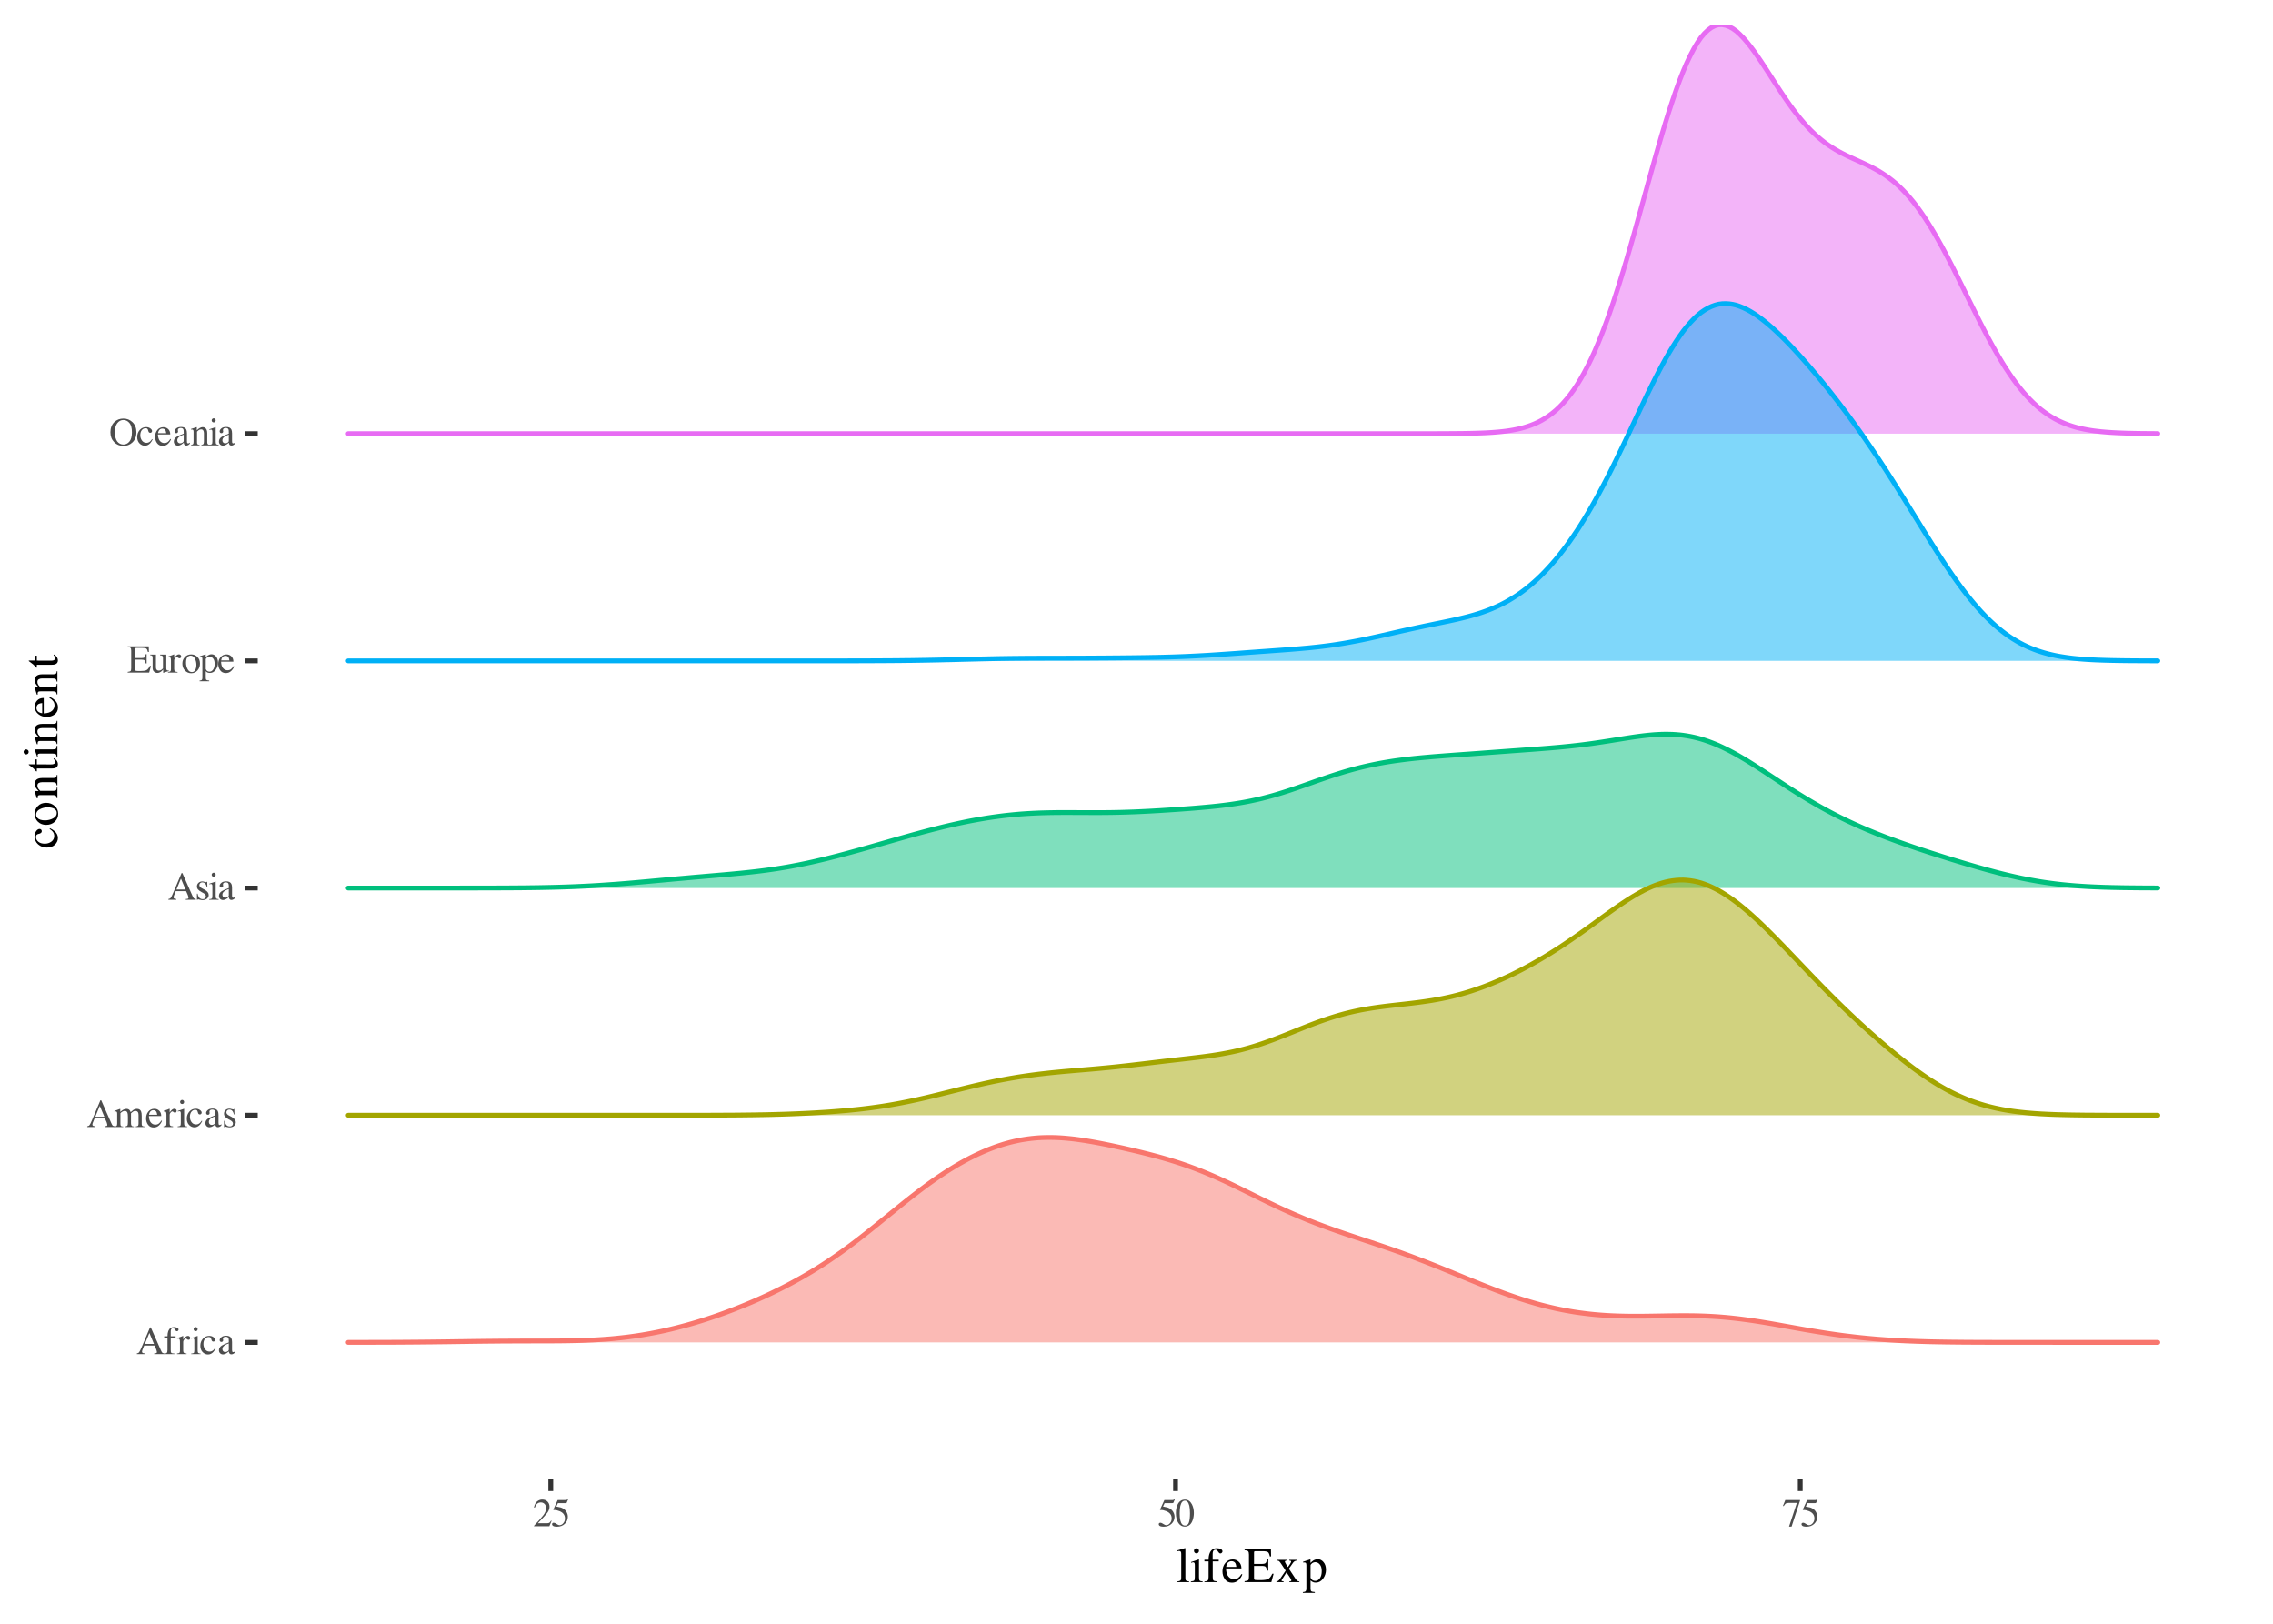 <?xml version="1.0" encoding="UTF-8"?>
<svg xmlns="http://www.w3.org/2000/svg" xmlns:xlink="http://www.w3.org/1999/xlink" width="504" height="360" viewBox="0 0 504 360">
<defs>
<g>
<g id="glyph-0-0">
<path d="M 0.141 0 L 0.141 -5.812 L 6.141 -5.812 L 6.141 0 Z M 5.359 -0.797 L 5.359 -5.031 L 0.938 -5.031 L 0.938 -0.797 Z M 5.359 -0.797 "/>
</g>
<g id="glyph-0-1">
<path d="M 3.922 -2.266 L 2.906 -4.688 L 1.906 -2.266 Z M 0.125 0 L 0.125 -0.156 C 0.352 -0.188 0.523 -0.273 0.641 -0.422 C 0.754 -0.566 0.945 -0.961 1.219 -1.609 L 3.047 -5.922 L 3.219 -5.922 L 5.422 -0.938 C 5.566 -0.602 5.68 -0.395 5.766 -0.312 C 5.848 -0.238 5.992 -0.188 6.203 -0.156 L 6.203 0 L 3.969 0 L 3.969 -0.156 C 4.227 -0.176 4.395 -0.203 4.469 -0.234 C 4.539 -0.273 4.578 -0.359 4.578 -0.484 C 4.578 -0.523 4.562 -0.598 4.531 -0.703 C 4.508 -0.816 4.473 -0.938 4.422 -1.062 L 4.047 -1.906 L 1.75 -1.906 C 1.52 -1.332 1.379 -0.977 1.328 -0.844 C 1.285 -0.719 1.266 -0.617 1.266 -0.547 C 1.266 -0.398 1.328 -0.297 1.453 -0.234 C 1.523 -0.203 1.664 -0.176 1.875 -0.156 L 1.875 0 Z M 3.141 -5.922 Z M 3.141 -5.922 "/>
</g>
<g id="glyph-0-2">
<path d="M 0.172 -0.125 C 0.473 -0.133 0.672 -0.188 0.766 -0.281 C 0.867 -0.383 0.922 -0.598 0.922 -0.922 L 0.922 -3.672 L 0.188 -3.672 L 0.188 -3.953 L 0.922 -3.953 C 0.922 -4.41 0.977 -4.797 1.094 -5.109 C 1.332 -5.703 1.766 -6 2.391 -6 C 2.641 -6 2.863 -5.945 3.062 -5.844 C 3.27 -5.75 3.375 -5.617 3.375 -5.453 C 3.375 -5.359 3.336 -5.27 3.266 -5.188 C 3.191 -5.113 3.109 -5.078 3.016 -5.078 C 2.93 -5.078 2.859 -5.102 2.797 -5.156 C 2.734 -5.207 2.66 -5.297 2.578 -5.422 L 2.516 -5.531 C 2.473 -5.594 2.426 -5.645 2.375 -5.688 C 2.32 -5.727 2.242 -5.75 2.141 -5.75 C 1.922 -5.75 1.773 -5.641 1.703 -5.422 C 1.66 -5.305 1.641 -5.16 1.641 -4.984 L 1.641 -3.953 L 2.719 -3.953 L 2.719 -3.672 L 1.641 -3.672 L 1.641 -0.922 C 1.641 -0.586 1.68 -0.375 1.766 -0.281 C 1.859 -0.195 2.094 -0.145 2.469 -0.125 L 2.469 0 L 0.172 0 Z M 0.172 -0.125 "/>
</g>
<g id="glyph-0-3">
<path d="M 0.031 -0.141 C 0.301 -0.16 0.477 -0.207 0.562 -0.281 C 0.645 -0.352 0.688 -0.504 0.688 -0.734 L 0.688 -2.672 C 0.688 -2.953 0.66 -3.148 0.609 -3.266 C 0.555 -3.391 0.461 -3.453 0.328 -3.453 C 0.297 -3.453 0.254 -3.445 0.203 -3.438 C 0.16 -3.438 0.113 -3.43 0.062 -3.422 L 0.062 -3.562 C 0.227 -3.613 0.395 -3.672 0.562 -3.734 C 0.738 -3.797 0.859 -3.836 0.922 -3.859 C 1.066 -3.922 1.211 -3.984 1.359 -4.047 C 1.379 -4.047 1.391 -4.035 1.391 -4.016 C 1.398 -4.004 1.406 -3.977 1.406 -3.938 L 1.406 -3.234 C 1.582 -3.484 1.754 -3.68 1.922 -3.828 C 2.098 -3.973 2.281 -4.047 2.469 -4.047 C 2.613 -4.047 2.727 -4 2.812 -3.906 C 2.906 -3.82 2.953 -3.719 2.953 -3.594 C 2.953 -3.469 2.914 -3.363 2.844 -3.281 C 2.781 -3.207 2.695 -3.172 2.594 -3.172 C 2.477 -3.172 2.363 -3.219 2.25 -3.312 C 2.145 -3.414 2.062 -3.469 2 -3.469 C 1.895 -3.469 1.77 -3.383 1.625 -3.219 C 1.477 -3.062 1.406 -2.898 1.406 -2.734 L 1.406 -0.797 C 1.406 -0.547 1.461 -0.375 1.578 -0.281 C 1.691 -0.188 1.883 -0.141 2.156 -0.141 L 2.156 0 L 0.031 0 Z M 0.031 -0.141 "/>
</g>
<g id="glyph-0-4">
<path d="M 0.719 -5.547 C 0.719 -5.672 0.758 -5.773 0.844 -5.859 C 0.938 -5.953 1.047 -6 1.172 -6 C 1.297 -6 1.398 -5.953 1.484 -5.859 C 1.566 -5.773 1.609 -5.672 1.609 -5.547 C 1.609 -5.422 1.566 -5.312 1.484 -5.219 C 1.398 -5.133 1.297 -5.094 1.172 -5.094 C 1.047 -5.094 0.938 -5.133 0.844 -5.219 C 0.758 -5.312 0.719 -5.422 0.719 -5.547 Z M 0.172 -0.125 C 0.473 -0.145 0.664 -0.191 0.75 -0.266 C 0.832 -0.348 0.875 -0.555 0.875 -0.891 L 0.875 -2.938 C 0.875 -3.125 0.859 -3.254 0.828 -3.328 C 0.785 -3.441 0.695 -3.5 0.562 -3.5 C 0.531 -3.5 0.5 -3.492 0.469 -3.484 C 0.438 -3.484 0.348 -3.461 0.203 -3.422 L 0.203 -3.562 L 0.391 -3.625 C 0.891 -3.781 1.238 -3.898 1.438 -3.984 C 1.52 -4.023 1.57 -4.047 1.594 -4.047 C 1.602 -4.023 1.609 -4.004 1.609 -3.984 L 1.609 -0.891 C 1.609 -0.566 1.645 -0.363 1.719 -0.281 C 1.801 -0.195 1.984 -0.145 2.266 -0.125 L 2.266 0 L 0.172 0 Z M 0.172 -0.125 "/>
</g>
<g id="glyph-0-5">
<path d="M 2.188 -4.047 C 2.539 -4.047 2.848 -3.953 3.109 -3.766 C 3.367 -3.586 3.5 -3.391 3.5 -3.172 C 3.5 -3.078 3.461 -2.988 3.391 -2.906 C 3.328 -2.82 3.227 -2.781 3.094 -2.781 C 3 -2.781 2.91 -2.812 2.828 -2.875 C 2.754 -2.945 2.703 -3.051 2.672 -3.188 L 2.609 -3.391 C 2.578 -3.535 2.516 -3.645 2.422 -3.719 C 2.328 -3.77 2.203 -3.797 2.047 -3.797 C 1.723 -3.797 1.445 -3.656 1.219 -3.375 C 1 -3.094 0.891 -2.711 0.891 -2.234 C 0.891 -1.805 1.008 -1.422 1.25 -1.078 C 1.5 -0.734 1.836 -0.562 2.266 -0.562 C 2.555 -0.562 2.816 -0.656 3.047 -0.844 C 3.18 -0.957 3.332 -1.141 3.5 -1.391 L 3.625 -1.312 C 3.457 -0.969 3.285 -0.695 3.109 -0.5 C 2.754 -0.113 2.352 0.078 1.906 0.078 C 1.457 0.078 1.062 -0.094 0.719 -0.438 C 0.375 -0.789 0.203 -1.27 0.203 -1.875 C 0.203 -2.469 0.391 -2.977 0.766 -3.406 C 1.141 -3.832 1.613 -4.047 2.188 -4.047 Z M 2 -4.047 Z M 2 -4.047 "/>
</g>
<g id="glyph-0-6">
<path d="M 2.516 -2.375 C 2.191 -2.27 1.922 -2.148 1.703 -2.016 C 1.297 -1.766 1.094 -1.477 1.094 -1.156 C 1.094 -0.895 1.176 -0.703 1.344 -0.578 C 1.457 -0.492 1.582 -0.453 1.719 -0.453 C 1.906 -0.453 2.082 -0.504 2.25 -0.609 C 2.426 -0.711 2.516 -0.848 2.516 -1.016 Z M 0.328 -0.859 C 0.328 -1.273 0.531 -1.617 0.938 -1.891 C 1.207 -2.066 1.734 -2.301 2.516 -2.594 L 2.516 -2.953 C 2.516 -3.242 2.488 -3.445 2.438 -3.562 C 2.344 -3.758 2.141 -3.859 1.828 -3.859 C 1.68 -3.859 1.539 -3.82 1.406 -3.75 C 1.281 -3.664 1.219 -3.555 1.219 -3.422 C 1.219 -3.391 1.223 -3.332 1.234 -3.25 C 1.254 -3.164 1.266 -3.113 1.266 -3.094 C 1.266 -2.938 1.207 -2.828 1.094 -2.766 C 1.039 -2.723 0.973 -2.703 0.891 -2.703 C 0.754 -2.703 0.648 -2.742 0.578 -2.828 C 0.516 -2.91 0.484 -3.004 0.484 -3.109 C 0.484 -3.316 0.609 -3.531 0.859 -3.75 C 1.109 -3.969 1.473 -4.078 1.953 -4.078 C 2.504 -4.078 2.879 -3.895 3.078 -3.531 C 3.18 -3.332 3.234 -3.047 3.234 -2.672 L 3.234 -0.938 C 3.234 -0.781 3.242 -0.664 3.266 -0.594 C 3.305 -0.488 3.383 -0.438 3.5 -0.438 C 3.562 -0.438 3.613 -0.445 3.656 -0.469 C 3.707 -0.488 3.785 -0.535 3.891 -0.609 L 3.891 -0.391 C 3.797 -0.273 3.695 -0.18 3.594 -0.109 C 3.426 -0.004 3.258 0.047 3.094 0.047 C 2.906 0.047 2.766 -0.016 2.672 -0.141 C 2.586 -0.266 2.539 -0.414 2.531 -0.594 C 2.312 -0.406 2.125 -0.266 1.969 -0.172 C 1.707 -0.016 1.461 0.062 1.234 0.062 C 0.984 0.062 0.77 -0.02 0.594 -0.188 C 0.414 -0.363 0.328 -0.586 0.328 -0.859 Z M 1.953 -4.078 Z M 1.953 -4.078 "/>
</g>
<g id="glyph-0-7">
<path d="M 0.141 -0.109 C 0.367 -0.129 0.52 -0.164 0.594 -0.219 C 0.707 -0.301 0.766 -0.469 0.766 -0.719 L 0.766 -2.938 C 0.766 -3.156 0.734 -3.297 0.672 -3.359 C 0.617 -3.422 0.531 -3.453 0.406 -3.453 C 0.344 -3.453 0.297 -3.445 0.266 -3.438 C 0.234 -3.438 0.195 -3.43 0.156 -3.422 L 0.156 -3.562 L 0.469 -3.672 C 0.582 -3.711 0.766 -3.781 1.016 -3.875 C 1.273 -3.969 1.41 -4.016 1.422 -4.016 C 1.43 -4.016 1.438 -4.008 1.438 -4 C 1.445 -3.988 1.453 -3.961 1.453 -3.922 L 1.453 -3.344 C 1.734 -3.594 1.977 -3.766 2.188 -3.859 C 2.395 -3.961 2.609 -4.016 2.828 -4.016 C 3.117 -4.016 3.352 -3.914 3.531 -3.719 C 3.613 -3.613 3.688 -3.469 3.75 -3.281 C 3.969 -3.488 4.156 -3.645 4.312 -3.75 C 4.582 -3.926 4.859 -4.016 5.141 -4.016 C 5.598 -4.016 5.906 -3.828 6.062 -3.453 C 6.156 -3.242 6.203 -2.91 6.203 -2.453 L 6.203 -0.672 C 6.203 -0.461 6.242 -0.32 6.328 -0.25 C 6.422 -0.176 6.586 -0.129 6.828 -0.109 L 6.828 0 L 4.891 0 L 4.891 -0.125 C 5.129 -0.145 5.289 -0.191 5.375 -0.266 C 5.457 -0.348 5.5 -0.508 5.5 -0.75 L 5.5 -2.594 C 5.5 -2.875 5.469 -3.078 5.406 -3.203 C 5.301 -3.441 5.094 -3.562 4.781 -3.562 C 4.594 -3.562 4.41 -3.5 4.234 -3.375 C 4.117 -3.301 3.984 -3.188 3.828 -3.031 L 3.828 -0.828 C 3.828 -0.598 3.867 -0.422 3.953 -0.297 C 4.035 -0.18 4.207 -0.117 4.469 -0.109 L 4.469 0 L 2.5 0 L 2.5 -0.109 C 2.77 -0.141 2.941 -0.203 3.016 -0.297 C 3.098 -0.398 3.141 -0.645 3.141 -1.031 L 3.141 -2.234 C 3.141 -2.672 3.109 -2.973 3.047 -3.141 C 2.953 -3.422 2.754 -3.562 2.453 -3.562 C 2.273 -3.562 2.098 -3.508 1.922 -3.406 C 1.754 -3.312 1.609 -3.191 1.484 -3.047 L 1.484 -0.688 C 1.484 -0.469 1.52 -0.316 1.594 -0.234 C 1.676 -0.148 1.844 -0.109 2.094 -0.109 L 2.094 0 L 0.141 0 Z M 0.141 -0.109 "/>
</g>
<g id="glyph-0-8">
<path d="M 2.016 -4.031 C 2.422 -4.031 2.773 -3.891 3.078 -3.609 C 3.379 -3.328 3.531 -2.93 3.531 -2.422 L 0.797 -2.422 C 0.828 -1.754 0.977 -1.27 1.25 -0.969 C 1.52 -0.664 1.844 -0.516 2.219 -0.516 C 2.52 -0.516 2.773 -0.594 2.984 -0.75 C 3.191 -0.906 3.379 -1.129 3.547 -1.422 L 3.703 -1.375 C 3.586 -1.008 3.367 -0.672 3.047 -0.359 C 2.723 -0.047 2.328 0.109 1.859 0.109 C 1.316 0.109 0.898 -0.094 0.609 -0.5 C 0.316 -0.906 0.172 -1.375 0.172 -1.906 C 0.172 -2.488 0.336 -2.988 0.672 -3.406 C 1.016 -3.82 1.461 -4.031 2.016 -4.031 Z M 1.766 -3.719 C 1.441 -3.719 1.191 -3.57 1.016 -3.281 C 0.922 -3.125 0.859 -2.93 0.828 -2.703 L 2.641 -2.703 C 2.598 -2.984 2.539 -3.195 2.469 -3.344 C 2.332 -3.594 2.098 -3.719 1.766 -3.719 Z M 1.953 -4.031 Z M 1.953 -4.031 "/>
</g>
<g id="glyph-0-9">
<path d="M 0.453 -1.359 L 0.594 -1.359 C 0.664 -1.023 0.754 -0.77 0.859 -0.594 C 1.055 -0.281 1.352 -0.125 1.75 -0.125 C 1.957 -0.125 2.125 -0.18 2.25 -0.297 C 2.375 -0.422 2.438 -0.578 2.438 -0.766 C 2.438 -0.879 2.398 -0.992 2.328 -1.109 C 2.254 -1.223 2.129 -1.332 1.953 -1.438 L 1.469 -1.703 C 1.113 -1.898 0.852 -2.094 0.688 -2.281 C 0.531 -2.469 0.453 -2.691 0.453 -2.953 C 0.453 -3.273 0.566 -3.539 0.797 -3.75 C 1.023 -3.957 1.312 -4.062 1.656 -4.062 C 1.801 -4.062 1.961 -4.031 2.141 -3.969 C 2.328 -3.914 2.438 -3.891 2.469 -3.891 C 2.508 -3.891 2.539 -3.895 2.562 -3.906 C 2.594 -3.926 2.617 -3.953 2.641 -3.984 L 2.734 -3.984 L 2.766 -2.781 L 2.641 -2.781 C 2.578 -3.062 2.5 -3.273 2.406 -3.422 C 2.227 -3.711 1.969 -3.859 1.625 -3.859 C 1.426 -3.859 1.27 -3.797 1.156 -3.672 C 1.039 -3.547 0.984 -3.398 0.984 -3.234 C 0.984 -2.973 1.18 -2.738 1.578 -2.531 L 2.141 -2.234 C 2.754 -1.898 3.062 -1.508 3.062 -1.062 C 3.062 -0.727 2.93 -0.453 2.672 -0.234 C 2.422 -0.023 2.094 0.078 1.688 0.078 C 1.52 0.078 1.328 0.051 1.109 0 C 0.891 -0.062 0.758 -0.094 0.719 -0.094 C 0.688 -0.094 0.656 -0.078 0.625 -0.047 C 0.602 -0.023 0.582 0 0.562 0.031 L 0.453 0.031 Z M 1.719 -4.062 Z M 1.719 -4.062 "/>
</g>
<g id="glyph-0-10">
<path d="M 0.094 -0.156 C 0.414 -0.188 0.625 -0.242 0.719 -0.328 C 0.82 -0.41 0.875 -0.617 0.875 -0.953 L 0.875 -4.859 C 0.875 -5.172 0.828 -5.375 0.734 -5.469 C 0.641 -5.57 0.426 -5.633 0.094 -5.656 L 0.094 -5.812 L 4.766 -5.812 L 4.797 -4.562 L 4.578 -4.562 C 4.504 -4.945 4.391 -5.195 4.234 -5.312 C 4.086 -5.426 3.758 -5.484 3.25 -5.484 L 2.047 -5.484 C 1.922 -5.484 1.844 -5.461 1.812 -5.422 C 1.781 -5.379 1.766 -5.301 1.766 -5.188 L 1.766 -3.219 L 3.125 -3.219 C 3.5 -3.219 3.738 -3.273 3.844 -3.391 C 3.945 -3.504 4.031 -3.734 4.094 -4.078 L 4.297 -4.078 L 4.297 -2.031 L 4.094 -2.031 C 4.02 -2.375 3.93 -2.598 3.828 -2.703 C 3.734 -2.816 3.5 -2.875 3.125 -2.875 L 1.766 -2.875 L 1.766 -0.703 C 1.766 -0.523 1.816 -0.422 1.922 -0.391 C 2.035 -0.359 2.367 -0.344 2.922 -0.344 C 3.516 -0.344 3.953 -0.406 4.234 -0.531 C 4.523 -0.664 4.785 -0.984 5.016 -1.484 L 5.25 -1.484 L 4.859 0 L 0.094 0 Z M 2.688 -5.812 Z M 2.688 -5.812 "/>
</g>
<g id="glyph-0-11">
<path d="M 1.359 -3.984 L 1.359 -1.234 C 1.359 -1.035 1.383 -0.879 1.438 -0.766 C 1.551 -0.547 1.75 -0.438 2.031 -0.438 C 2.219 -0.438 2.406 -0.5 2.594 -0.625 C 2.695 -0.695 2.805 -0.797 2.922 -0.922 L 2.922 -3.281 C 2.922 -3.5 2.875 -3.641 2.781 -3.703 C 2.695 -3.773 2.531 -3.816 2.281 -3.828 L 2.281 -3.984 L 3.656 -3.984 L 3.656 -0.953 C 3.656 -0.754 3.691 -0.617 3.766 -0.547 C 3.836 -0.473 3.988 -0.441 4.219 -0.453 L 4.219 -0.328 C 4.062 -0.285 3.941 -0.254 3.859 -0.234 C 3.785 -0.211 3.66 -0.176 3.484 -0.125 C 3.41 -0.094 3.25 -0.027 3 0.062 C 2.988 0.062 2.977 0.055 2.969 0.047 C 2.969 0.035 2.969 0.02 2.969 0 L 2.969 -0.688 C 2.781 -0.457 2.602 -0.285 2.438 -0.172 C 2.195 -0.004 1.941 0.078 1.672 0.078 C 1.422 0.078 1.188 -0.008 0.969 -0.188 C 0.738 -0.363 0.625 -0.656 0.625 -1.062 L 0.625 -3.297 C 0.625 -3.523 0.578 -3.676 0.484 -3.75 C 0.422 -3.801 0.285 -3.836 0.078 -3.859 L 0.078 -3.984 Z M 2.203 -4.031 Z M 2.203 -4.031 "/>
</g>
<g id="glyph-0-12">
<path d="M 0.219 -2 C 0.219 -2.562 0.398 -3.039 0.766 -3.438 C 1.129 -3.832 1.598 -4.031 2.172 -4.031 C 2.734 -4.031 3.195 -3.844 3.562 -3.469 C 3.938 -3.094 4.125 -2.598 4.125 -1.984 C 4.125 -1.41 3.941 -0.91 3.578 -0.484 C 3.223 -0.066 2.758 0.141 2.188 0.141 C 1.633 0.141 1.164 -0.062 0.781 -0.469 C 0.406 -0.875 0.219 -1.383 0.219 -2 Z M 2.047 -3.766 C 1.816 -3.766 1.617 -3.691 1.453 -3.547 C 1.172 -3.285 1.031 -2.836 1.031 -2.203 C 1.031 -1.691 1.145 -1.211 1.375 -0.766 C 1.602 -0.328 1.922 -0.109 2.328 -0.109 C 2.648 -0.109 2.895 -0.254 3.062 -0.547 C 3.238 -0.848 3.328 -1.238 3.328 -1.719 C 3.328 -2.207 3.219 -2.672 3 -3.109 C 2.781 -3.547 2.461 -3.766 2.047 -3.766 Z M 2.203 -4.031 Z M 2.203 -4.031 "/>
</g>
<g id="glyph-0-13">
<path d="M 1.406 -0.797 C 1.477 -0.598 1.586 -0.445 1.734 -0.344 C 1.879 -0.25 2.055 -0.203 2.266 -0.203 C 2.566 -0.203 2.828 -0.359 3.047 -0.672 C 3.266 -0.984 3.375 -1.41 3.375 -1.953 C 3.375 -2.484 3.258 -2.879 3.031 -3.141 C 2.812 -3.398 2.551 -3.531 2.25 -3.531 C 2.031 -3.531 1.832 -3.461 1.656 -3.328 C 1.488 -3.203 1.406 -3.078 1.406 -2.953 Z M 0.031 1.781 C 0.301 1.758 0.473 1.695 0.547 1.594 C 0.617 1.5 0.656 1.348 0.656 1.141 L 0.656 -2.984 C 0.656 -3.203 0.629 -3.336 0.578 -3.391 C 0.523 -3.453 0.426 -3.484 0.281 -3.484 C 0.25 -3.484 0.219 -3.484 0.188 -3.484 C 0.164 -3.484 0.129 -3.477 0.078 -3.469 L 0.078 -3.609 L 0.484 -3.75 C 0.492 -3.75 0.781 -3.848 1.344 -4.047 C 1.363 -4.047 1.375 -4.035 1.375 -4.016 C 1.383 -4.004 1.391 -3.992 1.391 -3.984 L 1.391 -3.391 C 1.578 -3.586 1.742 -3.727 1.891 -3.812 C 2.148 -3.977 2.414 -4.062 2.688 -4.062 C 3.082 -4.062 3.422 -3.891 3.703 -3.547 C 3.984 -3.211 4.125 -2.754 4.125 -2.172 C 4.125 -1.598 3.953 -1.078 3.609 -0.609 C 3.273 -0.148 2.848 0.078 2.328 0.078 C 2.172 0.078 2.031 0.062 1.906 0.031 C 1.727 -0.027 1.562 -0.145 1.406 -0.312 L 1.406 1.094 C 1.406 1.383 1.453 1.562 1.547 1.625 C 1.641 1.695 1.848 1.742 2.172 1.766 L 2.172 1.922 L 0.031 1.922 Z M 0.031 1.781 "/>
</g>
<g id="glyph-0-14">
<path d="M 1.266 -2.906 C 1.266 -1.977 1.441 -1.289 1.797 -0.844 C 2.16 -0.406 2.609 -0.188 3.141 -0.188 C 3.66 -0.188 4.102 -0.398 4.469 -0.828 C 4.844 -1.266 5.031 -1.957 5.031 -2.906 C 5.031 -3.863 4.844 -4.555 4.469 -4.984 C 4.094 -5.41 3.648 -5.625 3.141 -5.625 C 2.617 -5.625 2.176 -5.398 1.812 -4.953 C 1.445 -4.516 1.266 -3.832 1.266 -2.906 Z M 0.266 -2.906 C 0.266 -3.844 0.555 -4.598 1.141 -5.172 C 1.68 -5.68 2.348 -5.938 3.141 -5.938 C 3.93 -5.938 4.598 -5.676 5.141 -5.156 C 5.734 -4.594 6.031 -3.844 6.031 -2.906 C 6.031 -1.957 5.723 -1.195 5.109 -0.625 C 4.566 -0.125 3.91 0.125 3.141 0.125 C 2.316 0.125 1.633 -0.156 1.094 -0.719 C 0.539 -1.281 0.266 -2.008 0.266 -2.906 Z M 3.141 -5.938 Z M 3.141 -5.938 "/>
</g>
<g id="glyph-0-15">
<path d="M 0.156 -0.125 C 0.363 -0.145 0.504 -0.191 0.578 -0.266 C 0.66 -0.348 0.703 -0.52 0.703 -0.781 L 0.703 -2.953 C 0.703 -3.141 0.688 -3.27 0.656 -3.344 C 0.602 -3.457 0.492 -3.516 0.328 -3.516 C 0.297 -3.516 0.266 -3.508 0.234 -3.5 C 0.211 -3.5 0.18 -3.492 0.141 -3.484 L 0.141 -3.641 C 0.254 -3.672 0.531 -3.758 0.969 -3.906 L 1.375 -4.047 C 1.395 -4.047 1.406 -4.035 1.406 -4.016 C 1.414 -4.004 1.422 -3.984 1.422 -3.953 L 1.422 -3.328 C 1.68 -3.578 1.891 -3.742 2.047 -3.828 C 2.266 -3.973 2.492 -4.047 2.734 -4.047 C 2.93 -4.047 3.109 -3.988 3.266 -3.875 C 3.578 -3.656 3.734 -3.27 3.734 -2.719 L 3.734 -0.703 C 3.734 -0.504 3.773 -0.359 3.859 -0.266 C 3.941 -0.172 4.082 -0.125 4.281 -0.125 L 4.281 0 L 2.438 0 L 2.438 -0.125 C 2.645 -0.145 2.789 -0.195 2.875 -0.281 C 2.957 -0.375 3 -0.566 3 -0.859 L 3 -2.703 C 3 -2.941 2.953 -3.141 2.859 -3.297 C 2.773 -3.461 2.609 -3.547 2.359 -3.547 C 2.191 -3.547 2.02 -3.488 1.844 -3.375 C 1.75 -3.312 1.625 -3.203 1.469 -3.047 L 1.469 -0.656 C 1.469 -0.445 1.508 -0.305 1.594 -0.234 C 1.688 -0.16 1.832 -0.125 2.031 -0.125 L 2.031 0 L 0.156 0 Z M 2.203 -4.047 Z M 2.203 -4.047 "/>
</g>
<g id="glyph-0-16">
<path d="M 0.266 -0.094 C 1.305 -1.188 2.016 -1.988 2.391 -2.5 C 2.766 -3.008 2.953 -3.504 2.953 -3.984 C 2.953 -4.41 2.836 -4.734 2.609 -4.953 C 2.379 -5.172 2.109 -5.281 1.797 -5.281 C 1.398 -5.281 1.082 -5.141 0.844 -4.859 C 0.707 -4.703 0.578 -4.457 0.453 -4.125 L 0.266 -4.172 C 0.41 -4.828 0.656 -5.281 1 -5.531 C 1.344 -5.789 1.707 -5.922 2.094 -5.922 C 2.582 -5.922 2.973 -5.77 3.266 -5.469 C 3.566 -5.164 3.719 -4.789 3.719 -4.344 C 3.719 -3.875 3.555 -3.422 3.234 -2.984 C 2.91 -2.555 2.207 -1.785 1.125 -0.672 L 3.094 -0.672 C 3.375 -0.672 3.566 -0.703 3.672 -0.766 C 3.785 -0.836 3.914 -1 4.062 -1.25 L 4.172 -1.203 L 3.688 0 L 0.266 0 Z M 0.266 -0.094 "/>
</g>
<g id="glyph-0-17">
<path d="M 0.656 -0.781 C 0.82 -0.781 1.035 -0.688 1.297 -0.5 C 1.566 -0.32 1.77 -0.234 1.906 -0.234 C 2.238 -0.234 2.523 -0.379 2.766 -0.672 C 3.016 -0.961 3.141 -1.316 3.141 -1.734 C 3.141 -2.484 2.742 -3.02 1.953 -3.344 C 1.516 -3.52 1.109 -3.609 0.734 -3.609 C 0.672 -3.609 0.629 -3.609 0.609 -3.609 C 0.598 -3.617 0.582 -3.633 0.562 -3.656 C 0.562 -3.688 0.562 -3.707 0.562 -3.719 C 0.57 -3.738 0.582 -3.754 0.594 -3.766 L 1.531 -5.812 L 3.375 -5.812 C 3.457 -5.812 3.523 -5.828 3.578 -5.859 C 3.629 -5.898 3.695 -5.961 3.781 -6.047 L 3.844 -5.984 L 3.516 -5.188 C 3.492 -5.164 3.457 -5.148 3.406 -5.141 C 3.363 -5.129 3.312 -5.125 3.25 -5.125 L 1.578 -5.125 L 1.219 -4.375 C 1.688 -4.289 2.031 -4.219 2.25 -4.156 C 2.602 -4.031 2.906 -3.848 3.156 -3.609 C 3.352 -3.41 3.504 -3.18 3.609 -2.922 C 3.723 -2.672 3.781 -2.406 3.781 -2.125 C 3.781 -1.488 3.551 -0.957 3.094 -0.531 C 2.645 -0.113 2.078 0.094 1.391 0.094 C 1.109 0.094 0.879 0.066 0.703 0.016 C 0.422 -0.078 0.281 -0.238 0.281 -0.469 C 0.281 -0.551 0.312 -0.625 0.375 -0.688 C 0.438 -0.75 0.531 -0.781 0.656 -0.781 Z M 0.656 -0.781 "/>
</g>
<g id="glyph-0-18">
<path d="M 2.109 -0.156 C 2.523 -0.156 2.812 -0.383 2.969 -0.844 C 3.125 -1.312 3.203 -1.984 3.203 -2.859 C 3.203 -3.547 3.156 -4.098 3.062 -4.516 C 2.883 -5.285 2.555 -5.672 2.078 -5.672 C 1.586 -5.672 1.25 -5.273 1.062 -4.484 C 0.969 -4.055 0.922 -3.5 0.922 -2.812 C 0.922 -2.156 0.973 -1.633 1.078 -1.25 C 1.254 -0.52 1.598 -0.156 2.109 -0.156 Z M 2.094 -5.906 C 2.75 -5.906 3.258 -5.562 3.625 -4.875 C 3.914 -4.312 4.062 -3.672 4.062 -2.953 C 4.062 -2.379 3.973 -1.844 3.797 -1.344 C 3.461 -0.395 2.879 0.078 2.047 0.078 C 1.484 0.078 1.02 -0.176 0.656 -0.688 C 0.27 -1.227 0.078 -1.973 0.078 -2.922 C 0.078 -3.66 0.207 -4.297 0.469 -4.828 C 0.82 -5.547 1.363 -5.906 2.094 -5.906 Z M 2.094 -5.906 "/>
</g>
<g id="glyph-0-19">
<path d="M 3.953 -5.812 L 3.953 -5.672 L 2.078 0.078 L 1.516 0.078 L 3.25 -5.172 L 1.391 -5.172 C 1.109 -5.172 0.906 -5.125 0.781 -5.031 C 0.656 -4.938 0.504 -4.742 0.328 -4.453 L 0.172 -4.531 C 0.359 -4.988 0.473 -5.27 0.516 -5.375 C 0.555 -5.477 0.613 -5.625 0.688 -5.812 Z M 3.953 -5.812 "/>
</g>
<g id="glyph-1-0">
<path d="M 0.172 0 L 0.172 -7.281 L 7.688 -7.281 L 7.688 0 Z M 6.703 -0.984 L 6.703 -6.297 L 1.172 -6.297 L 1.172 -0.984 Z M 6.703 -0.984 "/>
</g>
<g id="glyph-1-1">
<path d="M 0.219 -0.156 C 0.551 -0.188 0.773 -0.25 0.891 -0.344 C 1.016 -0.445 1.078 -0.648 1.078 -0.953 L 1.078 -6.203 C 1.078 -6.43 1.055 -6.594 1.016 -6.688 C 0.941 -6.832 0.797 -6.906 0.578 -6.906 C 0.535 -6.906 0.484 -6.898 0.422 -6.891 C 0.359 -6.879 0.285 -6.863 0.203 -6.844 L 0.203 -7.031 C 0.68 -7.156 1.258 -7.328 1.938 -7.547 C 1.969 -7.547 1.984 -7.535 1.984 -7.516 C 1.992 -7.492 2 -7.445 2 -7.375 L 2 -0.922 C 2 -0.617 2.051 -0.422 2.156 -0.328 C 2.27 -0.234 2.492 -0.176 2.828 -0.156 L 2.828 0 L 0.219 0 Z M 0.219 -0.156 "/>
</g>
<g id="glyph-1-2">
<path d="M 0.906 -6.938 C 0.906 -7.094 0.957 -7.223 1.062 -7.328 C 1.164 -7.441 1.301 -7.5 1.469 -7.5 C 1.613 -7.5 1.738 -7.441 1.844 -7.328 C 1.957 -7.223 2.016 -7.094 2.016 -6.938 C 2.016 -6.781 1.957 -6.645 1.844 -6.531 C 1.738 -6.426 1.613 -6.375 1.469 -6.375 C 1.301 -6.375 1.164 -6.426 1.062 -6.531 C 0.957 -6.645 0.906 -6.781 0.906 -6.938 Z M 0.219 -0.156 C 0.602 -0.188 0.844 -0.25 0.938 -0.344 C 1.039 -0.438 1.094 -0.695 1.094 -1.125 L 1.094 -3.672 C 1.094 -3.91 1.078 -4.07 1.047 -4.156 C 0.992 -4.312 0.879 -4.391 0.703 -4.391 C 0.66 -4.391 0.617 -4.383 0.578 -4.375 C 0.547 -4.363 0.441 -4.332 0.266 -4.281 L 0.266 -4.453 L 0.5 -4.531 C 1.125 -4.727 1.562 -4.879 1.812 -4.984 C 1.906 -5.023 1.969 -5.047 2 -5.047 C 2.008 -5.023 2.016 -5 2.016 -4.969 L 2.016 -1.125 C 2.016 -0.707 2.062 -0.445 2.156 -0.344 C 2.25 -0.238 2.473 -0.176 2.828 -0.156 L 2.828 0 L 0.219 0 Z M 0.219 -0.156 "/>
</g>
<g id="glyph-1-3">
<path d="M 0.219 -0.156 C 0.594 -0.164 0.836 -0.234 0.953 -0.359 C 1.078 -0.484 1.141 -0.742 1.141 -1.141 L 1.141 -4.594 L 0.219 -4.594 L 0.219 -4.953 L 1.141 -4.953 C 1.141 -5.516 1.219 -5.992 1.375 -6.391 C 1.664 -7.141 2.203 -7.516 2.984 -7.516 C 3.305 -7.516 3.594 -7.453 3.844 -7.328 C 4.094 -7.203 4.219 -7.031 4.219 -6.812 C 4.219 -6.695 4.172 -6.594 4.078 -6.5 C 3.992 -6.406 3.891 -6.359 3.766 -6.359 C 3.66 -6.359 3.57 -6.391 3.5 -6.453 C 3.426 -6.516 3.336 -6.625 3.234 -6.781 L 3.141 -6.922 C 3.086 -6.992 3.023 -7.055 2.953 -7.109 C 2.891 -7.16 2.801 -7.188 2.688 -7.188 C 2.406 -7.188 2.219 -7.055 2.125 -6.797 C 2.07 -6.648 2.047 -6.457 2.047 -6.219 L 2.047 -4.953 L 3.391 -4.953 L 3.391 -4.594 L 2.062 -4.594 L 2.062 -1.141 C 2.062 -0.734 2.113 -0.473 2.219 -0.359 C 2.332 -0.254 2.617 -0.188 3.078 -0.156 L 3.078 0 L 0.219 0 Z M 0.219 -0.156 "/>
</g>
<g id="glyph-1-4">
<path d="M 2.516 -5.031 C 3.023 -5.031 3.469 -4.852 3.844 -4.5 C 4.227 -4.156 4.422 -3.664 4.422 -3.031 L 1 -3.031 C 1.039 -2.195 1.227 -1.586 1.562 -1.203 C 1.906 -0.828 2.312 -0.641 2.781 -0.641 C 3.156 -0.641 3.469 -0.738 3.719 -0.938 C 3.977 -1.133 4.219 -1.414 4.438 -1.781 L 4.625 -1.719 C 4.477 -1.258 4.203 -0.836 3.797 -0.453 C 3.398 -0.066 2.91 0.125 2.328 0.125 C 1.648 0.125 1.129 -0.125 0.766 -0.625 C 0.398 -1.133 0.219 -1.723 0.219 -2.391 C 0.219 -3.109 0.43 -3.727 0.859 -4.25 C 1.285 -4.77 1.836 -5.031 2.516 -5.031 Z M 2.203 -4.641 C 1.797 -4.641 1.484 -4.461 1.266 -4.109 C 1.148 -3.91 1.07 -3.664 1.031 -3.375 L 3.297 -3.375 C 3.254 -3.727 3.188 -3.992 3.094 -4.172 C 2.914 -4.484 2.617 -4.641 2.203 -4.641 Z M 2.453 -5.031 Z M 2.453 -5.031 "/>
</g>
<g id="glyph-1-5">
<path d="M 0.125 -0.203 C 0.531 -0.242 0.789 -0.312 0.906 -0.406 C 1.031 -0.508 1.094 -0.77 1.094 -1.188 L 1.094 -6.078 C 1.094 -6.473 1.031 -6.727 0.906 -6.844 C 0.789 -6.969 0.531 -7.047 0.125 -7.078 L 0.125 -7.281 L 5.969 -7.281 L 6 -5.703 L 5.719 -5.703 C 5.633 -6.18 5.5 -6.492 5.312 -6.641 C 5.125 -6.785 4.707 -6.859 4.062 -6.859 L 2.562 -6.859 C 2.406 -6.859 2.305 -6.832 2.266 -6.781 C 2.234 -6.727 2.219 -6.629 2.219 -6.484 L 2.219 -4.031 L 3.906 -4.031 C 4.375 -4.031 4.672 -4.098 4.797 -4.234 C 4.93 -4.379 5.035 -4.664 5.109 -5.094 L 5.375 -5.094 L 5.375 -2.547 L 5.109 -2.547 C 5.023 -2.973 4.922 -3.254 4.797 -3.391 C 4.672 -3.523 4.375 -3.594 3.906 -3.594 L 2.219 -3.594 L 2.219 -0.875 C 2.219 -0.656 2.285 -0.523 2.422 -0.484 C 2.555 -0.453 2.969 -0.438 3.656 -0.438 C 4.406 -0.438 4.957 -0.516 5.312 -0.672 C 5.664 -0.836 5.984 -1.234 6.266 -1.859 L 6.562 -1.859 L 6.062 0 L 0.125 0 Z M 3.375 -7.281 Z M 3.375 -7.281 "/>
</g>
<g id="glyph-1-6">
<path d="M 2.547 -4.938 L 2.547 -4.781 C 2.41 -4.781 2.297 -4.758 2.203 -4.719 C 2.109 -4.688 2.062 -4.617 2.062 -4.516 C 2.062 -4.453 2.156 -4.258 2.344 -3.938 C 2.445 -3.781 2.57 -3.578 2.719 -3.328 C 2.938 -3.617 3.098 -3.848 3.203 -4.016 C 3.367 -4.285 3.453 -4.457 3.453 -4.531 C 3.453 -4.625 3.414 -4.688 3.344 -4.719 C 3.27 -4.75 3.164 -4.77 3.031 -4.781 L 3.031 -4.938 L 4.766 -4.938 L 4.766 -4.781 C 4.578 -4.77 4.406 -4.723 4.25 -4.641 C 4.094 -4.555 3.969 -4.441 3.875 -4.297 L 2.953 -2.969 L 4.359 -0.828 C 4.547 -0.547 4.703 -0.363 4.828 -0.281 C 4.953 -0.195 5.098 -0.156 5.266 -0.156 L 5.266 0 L 3.047 0 L 3.047 -0.156 L 3.203 -0.156 C 3.285 -0.164 3.352 -0.191 3.406 -0.234 C 3.469 -0.273 3.5 -0.328 3.5 -0.391 C 3.5 -0.461 3.43 -0.613 3.297 -0.844 C 3.234 -0.957 3.133 -1.113 3 -1.312 C 2.938 -1.414 2.844 -1.551 2.719 -1.719 C 2.602 -1.895 2.504 -2.039 2.422 -2.156 L 1.562 -0.812 C 1.457 -0.645 1.391 -0.535 1.359 -0.484 C 1.336 -0.43 1.328 -0.391 1.328 -0.359 C 1.328 -0.285 1.352 -0.238 1.406 -0.219 C 1.469 -0.195 1.594 -0.176 1.781 -0.156 L 1.781 0 L 0.188 0 L 0.188 -0.156 C 0.383 -0.188 0.523 -0.234 0.609 -0.297 C 0.703 -0.359 0.828 -0.5 0.984 -0.719 L 2.234 -2.547 L 1.203 -4.109 C 0.992 -4.422 0.848 -4.602 0.766 -4.656 C 0.691 -4.719 0.523 -4.758 0.266 -4.781 L 0.266 -4.938 Z M 2.547 -4.938 "/>
</g>
<g id="glyph-1-7">
<path d="M 1.75 -0.984 C 1.844 -0.742 1.984 -0.562 2.172 -0.438 C 2.359 -0.32 2.578 -0.266 2.828 -0.266 C 3.211 -0.266 3.539 -0.457 3.812 -0.844 C 4.094 -1.227 4.234 -1.766 4.234 -2.453 C 4.234 -3.109 4.086 -3.598 3.797 -3.922 C 3.516 -4.254 3.188 -4.422 2.812 -4.422 C 2.539 -4.422 2.297 -4.336 2.078 -4.172 C 1.859 -4.004 1.75 -3.844 1.75 -3.688 Z M 0.047 2.219 C 0.379 2.195 0.594 2.125 0.688 2 C 0.781 1.883 0.828 1.691 0.828 1.422 L 0.828 -3.734 C 0.828 -4.004 0.789 -4.176 0.719 -4.25 C 0.656 -4.32 0.535 -4.359 0.359 -4.359 C 0.316 -4.359 0.273 -4.359 0.234 -4.359 C 0.203 -4.359 0.156 -4.352 0.094 -4.344 L 0.094 -4.516 L 0.609 -4.688 C 0.629 -4.688 0.988 -4.805 1.688 -5.047 C 1.707 -5.047 1.719 -5.035 1.719 -5.016 C 1.727 -5.004 1.734 -4.988 1.734 -4.969 L 1.734 -4.25 C 1.973 -4.488 2.18 -4.664 2.359 -4.781 C 2.68 -4.977 3.016 -5.078 3.359 -5.078 C 3.848 -5.078 4.27 -4.863 4.625 -4.438 C 4.988 -4.02 5.172 -3.445 5.172 -2.719 C 5.172 -2 4.957 -1.348 4.531 -0.766 C 4.102 -0.18 3.562 0.109 2.906 0.109 C 2.707 0.109 2.535 0.082 2.391 0.031 C 2.16 -0.039 1.945 -0.176 1.75 -0.375 L 1.75 1.375 C 1.75 1.738 1.805 1.961 1.922 2.047 C 2.047 2.129 2.305 2.18 2.703 2.203 L 2.703 2.391 L 0.047 2.391 Z M 0.047 2.219 "/>
</g>
<g id="glyph-2-0">
<path d="M 0 -0.172 L -7.281 -0.172 L -7.281 -7.688 L 0 -7.688 Z M -0.984 -6.703 L -6.297 -6.703 L -6.297 -1.172 L -0.984 -1.172 Z M -0.984 -6.703 "/>
</g>
<g id="glyph-2-1">
<path d="M -5.062 -2.734 C -5.062 -3.18 -4.945 -3.566 -4.719 -3.891 C -4.488 -4.211 -4.234 -4.375 -3.953 -4.375 C -3.836 -4.375 -3.727 -4.332 -3.625 -4.25 C -3.52 -4.164 -3.469 -4.039 -3.469 -3.875 C -3.469 -3.75 -3.508 -3.641 -3.594 -3.547 C -3.688 -3.453 -3.816 -3.379 -3.984 -3.328 L -4.234 -3.266 C -4.422 -3.223 -4.555 -3.145 -4.641 -3.031 C -4.711 -2.914 -4.75 -2.758 -4.75 -2.562 C -4.75 -2.156 -4.57 -1.812 -4.219 -1.531 C -3.863 -1.25 -3.391 -1.109 -2.797 -1.109 C -2.254 -1.109 -1.77 -1.258 -1.344 -1.562 C -0.914 -1.875 -0.703 -2.297 -0.703 -2.828 C -0.703 -3.203 -0.82 -3.531 -1.062 -3.812 C -1.195 -3.977 -1.422 -4.164 -1.734 -4.375 L -1.641 -4.531 C -1.211 -4.32 -0.875 -4.109 -0.625 -3.891 C -0.133 -3.453 0.109 -2.945 0.109 -2.375 C 0.109 -1.82 -0.109 -1.328 -0.547 -0.891 C -0.992 -0.461 -1.598 -0.25 -2.359 -0.25 C -3.098 -0.25 -3.734 -0.484 -4.266 -0.953 C -4.797 -1.422 -5.062 -2.016 -5.062 -2.734 Z M -5.062 -2.5 Z M -5.062 -2.5 "/>
</g>
<g id="glyph-2-2">
<path d="M -2.5 -0.281 C -3.207 -0.281 -3.805 -0.504 -4.297 -0.953 C -4.785 -1.41 -5.031 -1.992 -5.031 -2.703 C -5.031 -3.41 -4.797 -4 -4.328 -4.469 C -3.867 -4.938 -3.254 -5.172 -2.484 -5.172 C -1.766 -5.172 -1.141 -4.941 -0.609 -4.484 C -0.086 -4.035 0.172 -3.453 0.172 -2.734 C 0.172 -2.047 -0.078 -1.461 -0.578 -0.984 C -1.086 -0.516 -1.727 -0.281 -2.5 -0.281 Z M -4.719 -2.562 C -4.719 -2.27 -4.625 -2.023 -4.438 -1.828 C -4.113 -1.461 -3.551 -1.281 -2.75 -1.281 C -2.113 -1.281 -1.52 -1.426 -0.969 -1.719 C -0.414 -2.008 -0.141 -2.41 -0.141 -2.922 C -0.141 -3.316 -0.32 -3.625 -0.688 -3.844 C -1.062 -4.062 -1.547 -4.172 -2.141 -4.172 C -2.766 -4.172 -3.348 -4.031 -3.891 -3.75 C -4.441 -3.477 -4.719 -3.082 -4.719 -2.562 Z M -5.031 -2.75 Z M -5.031 -2.75 "/>
</g>
<g id="glyph-2-3">
<path d="M -0.156 -0.203 C -0.188 -0.453 -0.25 -0.629 -0.344 -0.734 C -0.438 -0.836 -0.648 -0.891 -0.984 -0.891 L -3.703 -0.891 C -3.93 -0.891 -4.094 -0.867 -4.188 -0.828 C -4.32 -0.754 -4.391 -0.613 -4.391 -0.406 C -4.391 -0.375 -4.383 -0.336 -4.375 -0.297 C -4.375 -0.266 -4.367 -0.223 -4.359 -0.172 L -4.562 -0.172 C -4.602 -0.316 -4.711 -0.664 -4.891 -1.219 L -5.047 -1.719 C -5.047 -1.75 -5.035 -1.766 -5.016 -1.766 C -5.004 -1.773 -4.984 -1.781 -4.953 -1.781 L -4.156 -1.781 C -4.469 -2.102 -4.68 -2.359 -4.797 -2.547 C -4.973 -2.828 -5.062 -3.117 -5.062 -3.422 C -5.062 -3.66 -4.988 -3.883 -4.844 -4.094 C -4.57 -4.477 -4.086 -4.672 -3.391 -4.672 L -0.891 -4.672 C -0.629 -4.672 -0.441 -4.723 -0.328 -4.828 C -0.211 -4.93 -0.156 -5.102 -0.156 -5.344 L 0 -5.344 L 0 -3.047 L -0.156 -3.047 C -0.188 -3.305 -0.254 -3.488 -0.359 -3.594 C -0.473 -3.695 -0.711 -3.75 -1.078 -3.75 L -3.375 -3.75 C -3.676 -3.75 -3.926 -3.691 -4.125 -3.578 C -4.332 -3.461 -4.438 -3.254 -4.438 -2.953 C -4.438 -2.734 -4.367 -2.516 -4.234 -2.297 C -4.148 -2.18 -4.008 -2.023 -3.812 -1.828 L -0.812 -1.828 C -0.551 -1.828 -0.375 -1.883 -0.281 -2 C -0.195 -2.113 -0.156 -2.297 -0.156 -2.547 L 0 -2.547 L 0 -0.203 Z M -5.062 -2.75 Z M -5.062 -2.75 "/>
</g>
<g id="glyph-2-4">
<path d="M -4.953 -2.797 L -4.562 -2.797 L -4.562 -1.703 L -1.469 -1.688 C -1.195 -1.688 -0.992 -1.711 -0.859 -1.766 C -0.609 -1.848 -0.484 -2.016 -0.484 -2.266 C -0.484 -2.391 -0.516 -2.5 -0.578 -2.594 C -0.641 -2.695 -0.734 -2.805 -0.859 -2.922 L -0.75 -3.062 L -0.578 -2.953 C -0.328 -2.766 -0.148 -2.566 -0.047 -2.359 C 0.055 -2.148 0.109 -1.945 0.109 -1.75 C 0.109 -1.332 -0.082 -1.047 -0.469 -0.891 C -0.664 -0.816 -0.945 -0.781 -1.312 -0.781 L -4.562 -0.781 L -4.562 -0.188 C -4.57 -0.164 -4.582 -0.148 -4.594 -0.141 C -4.602 -0.141 -4.617 -0.141 -4.641 -0.141 C -4.672 -0.141 -4.695 -0.145 -4.719 -0.156 C -4.738 -0.176 -4.785 -0.227 -4.859 -0.312 C -5.066 -0.562 -5.234 -0.738 -5.359 -0.844 C -5.484 -0.957 -5.816 -1.211 -6.359 -1.609 C -6.359 -1.66 -6.352 -1.691 -6.344 -1.703 C -6.344 -1.711 -6.32 -1.719 -6.281 -1.719 L -4.953 -1.719 Z M -4.953 -2.797 "/>
</g>
<g id="glyph-2-5">
<path d="M -6.938 -0.906 C -7.094 -0.906 -7.223 -0.957 -7.328 -1.062 C -7.441 -1.164 -7.5 -1.301 -7.5 -1.469 C -7.5 -1.613 -7.441 -1.738 -7.328 -1.844 C -7.223 -1.957 -7.094 -2.016 -6.938 -2.016 C -6.781 -2.016 -6.645 -1.957 -6.531 -1.844 C -6.426 -1.738 -6.375 -1.613 -6.375 -1.469 C -6.375 -1.301 -6.426 -1.164 -6.531 -1.062 C -6.645 -0.957 -6.781 -0.906 -6.938 -0.906 Z M -0.156 -0.219 C -0.188 -0.602 -0.25 -0.844 -0.344 -0.938 C -0.438 -1.039 -0.695 -1.094 -1.125 -1.094 L -3.672 -1.094 C -3.91 -1.094 -4.07 -1.078 -4.156 -1.047 C -4.312 -0.992 -4.391 -0.879 -4.391 -0.703 C -4.391 -0.66 -4.383 -0.617 -4.375 -0.578 C -4.363 -0.547 -4.332 -0.441 -4.281 -0.266 L -4.453 -0.266 L -4.531 -0.5 C -4.727 -1.125 -4.879 -1.562 -4.984 -1.812 C -5.023 -1.906 -5.047 -1.969 -5.047 -2 C -5.023 -2.008 -5 -2.016 -4.969 -2.016 L -1.125 -2.016 C -0.707 -2.016 -0.445 -2.062 -0.344 -2.156 C -0.238 -2.25 -0.176 -2.473 -0.156 -2.828 L 0 -2.828 L 0 -0.219 Z M -0.156 -0.219 "/>
</g>
<g id="glyph-2-6">
<path d="M -5.031 -2.516 C -5.031 -3.023 -4.852 -3.469 -4.5 -3.844 C -4.156 -4.227 -3.664 -4.422 -3.031 -4.422 L -3.031 -1 C -2.195 -1.039 -1.586 -1.227 -1.203 -1.562 C -0.828 -1.906 -0.641 -2.312 -0.641 -2.781 C -0.641 -3.156 -0.738 -3.469 -0.938 -3.719 C -1.133 -3.977 -1.414 -4.219 -1.781 -4.438 L -1.719 -4.625 C -1.258 -4.477 -0.836 -4.203 -0.453 -3.797 C -0.066 -3.398 0.125 -2.91 0.125 -2.328 C 0.125 -1.648 -0.125 -1.129 -0.625 -0.766 C -1.133 -0.398 -1.723 -0.219 -2.391 -0.219 C -3.109 -0.219 -3.727 -0.43 -4.25 -0.859 C -4.77 -1.285 -5.031 -1.836 -5.031 -2.516 Z M -4.641 -2.203 C -4.641 -1.797 -4.461 -1.484 -4.109 -1.266 C -3.91 -1.148 -3.664 -1.07 -3.375 -1.031 L -3.375 -3.297 C -3.727 -3.254 -3.992 -3.188 -4.172 -3.094 C -4.484 -2.914 -4.641 -2.617 -4.641 -2.203 Z M -5.031 -2.453 Z M -5.031 -2.453 "/>
</g>
</g>
<clipPath id="clip-0">
<path clip-rule="nonzero" d="M 77 5.48 L 479 5.48 L 479 97 L 77 97 Z M 77 5.48 "/>
</clipPath>
<clipPath id="clip-1">
<path clip-rule="nonzero" d="M 76 5.48 L 479 5.48 L 479 97 L 76 97 Z M 76 5.48 "/>
</clipPath>
</defs>
<rect x="-50.4" y="-36" width="604.8" height="432" fill="rgb(100%, 100%, 100%)" fill-opacity="1"/>
<g clip-path="url(#clip-0)">
<path fill-rule="nonzero" fill="rgb(90.588%, 41.961%, 95.294%)" fill-opacity="0.502" d="M 77.215 96.145 L 315.918 96.145 L 316.703 96.141 L 318.273 96.141 L 322.199 96.121 L 324.555 96.098 L 325.34 96.086 L 326.125 96.07 L 326.91 96.051 L 327.695 96.027 L 328.48 96 L 329.266 95.969 L 330.051 95.926 L 330.836 95.879 L 331.621 95.82 L 332.406 95.75 L 333.191 95.672 L 333.98 95.574 L 334.766 95.461 L 335.551 95.328 L 336.336 95.176 L 337.121 95 L 337.906 94.789 L 338.691 94.547 L 339.477 94.273 L 340.262 93.961 L 341.047 93.605 L 341.832 93.195 L 342.617 92.73 L 343.402 92.207 L 344.188 91.629 L 344.973 90.984 L 345.758 90.254 L 346.543 89.441 L 347.328 88.547 L 348.113 87.57 L 348.898 86.504 L 349.684 85.328 L 350.469 84.043 L 351.254 82.656 L 352.039 81.164 L 352.824 79.57 L 353.609 77.848 L 354.395 76.008 L 355.18 74.059 L 355.965 72.004 L 356.75 69.848 L 357.535 67.574 L 358.32 65.191 L 359.105 62.723 L 359.891 60.176 L 360.676 57.555 L 361.461 54.855 L 362.246 52.102 L 363.031 49.305 L 363.816 46.48 L 364.602 43.641 L 365.387 40.797 L 366.172 37.973 L 366.957 35.18 L 367.742 32.43 L 368.527 29.738 L 369.312 27.125 L 370.098 24.617 L 370.883 22.219 L 371.668 19.934 L 372.453 17.777 L 373.238 15.773 L 374.023 13.949 L 374.809 12.289 L 375.594 10.789 L 376.379 9.465 L 377.164 8.324 L 377.949 7.402 L 378.734 6.66 L 379.52 6.094 L 380.305 5.699 L 381.09 5.488 L 381.875 5.48 L 382.66 5.625 L 383.445 5.918 L 384.23 6.348 L 385.02 6.91 L 385.805 7.625 L 386.59 8.438 L 387.375 9.34 L 388.16 10.324 L 388.945 11.379 L 389.73 12.504 L 390.516 13.664 L 391.301 14.855 L 392.086 16.066 L 393.656 18.504 L 394.441 19.707 L 395.227 20.891 L 396.012 22.047 L 396.797 23.172 L 397.582 24.246 L 398.367 25.273 L 399.152 26.258 L 399.938 27.188 L 400.723 28.07 L 401.508 28.883 L 402.293 29.645 L 403.078 30.355 L 403.863 31.016 L 404.648 31.633 L 405.434 32.188 L 406.219 32.703 L 407.004 33.184 L 407.789 33.633 L 408.574 34.051 L 409.359 34.441 L 410.145 34.812 L 410.93 35.176 L 411.715 35.527 L 412.5 35.883 L 413.285 36.242 L 414.07 36.613 L 414.855 37.004 L 415.641 37.414 L 416.426 37.848 L 417.211 38.324 L 417.996 38.84 L 418.781 39.398 L 419.566 40 L 420.352 40.652 L 421.137 41.367 L 421.922 42.141 L 422.707 42.973 L 423.492 43.863 L 424.277 44.812 L 425.062 45.832 L 425.848 46.922 L 426.633 48.066 L 427.418 49.27 L 428.203 50.531 L 428.988 51.852 L 429.773 53.227 L 430.559 54.645 L 431.344 56.105 L 432.129 57.598 L 432.914 59.133 L 433.699 60.688 L 434.484 62.266 L 435.27 63.852 L 436.055 65.445 L 436.844 67.039 L 437.629 68.625 L 438.414 70.195 L 439.199 71.746 L 439.984 73.27 L 440.77 74.762 L 441.555 76.211 L 442.34 77.621 L 443.125 78.984 L 443.91 80.297 L 444.695 81.559 L 445.48 82.75 L 446.266 83.887 L 447.051 84.969 L 447.836 85.988 L 448.621 86.945 L 449.406 87.832 L 450.191 88.66 L 450.977 89.43 L 451.762 90.148 L 452.547 90.805 L 453.332 91.398 L 454.117 91.941 L 454.902 92.438 L 455.688 92.891 L 456.473 93.297 L 457.258 93.656 L 458.043 93.98 L 458.828 94.27 L 459.613 94.527 L 460.398 94.758 L 461.184 94.953 L 461.969 95.125 L 462.754 95.277 L 463.539 95.41 L 464.324 95.527 L 465.109 95.621 L 465.895 95.707 L 466.68 95.777 L 467.465 95.84 L 468.25 95.895 L 469.035 95.938 L 469.82 95.973 L 470.605 96.004 L 471.391 96.031 L 472.961 96.07 L 473.746 96.086 L 474.531 96.098 L 476.887 96.121 L 478.457 96.129 L 478.457 96.145 Z M 77.215 96.145 "/>
</g>
<g clip-path="url(#clip-1)">
<path fill="none" stroke-width="1.067" stroke-linecap="round" stroke-linejoin="round" stroke="rgb(90.588%, 41.961%, 95.294%)" stroke-opacity="1" stroke-miterlimit="10" d="M 77.215 96.145 L 315.918 96.145 L 316.703 96.141 L 318.273 96.141 L 322.199 96.121 L 324.555 96.098 L 325.34 96.086 L 326.125 96.07 L 326.91 96.051 L 327.695 96.027 L 328.48 96 L 329.266 95.969 L 330.051 95.926 L 330.836 95.879 L 331.621 95.82 L 332.406 95.75 L 333.191 95.672 L 333.98 95.574 L 334.766 95.461 L 335.551 95.328 L 336.336 95.176 L 337.121 95 L 337.906 94.789 L 338.691 94.547 L 339.477 94.273 L 340.262 93.961 L 341.047 93.605 L 341.832 93.195 L 342.617 92.73 L 343.402 92.207 L 344.188 91.629 L 344.973 90.984 L 345.758 90.254 L 346.543 89.441 L 347.328 88.547 L 348.113 87.57 L 348.898 86.504 L 349.684 85.328 L 350.469 84.043 L 351.254 82.656 L 352.039 81.164 L 352.824 79.57 L 353.609 77.848 L 354.395 76.008 L 355.18 74.059 L 355.965 72.004 L 356.75 69.848 L 357.535 67.574 L 358.32 65.191 L 359.105 62.723 L 359.891 60.176 L 360.676 57.555 L 361.461 54.855 L 362.246 52.102 L 363.031 49.305 L 363.816 46.48 L 364.602 43.641 L 365.387 40.797 L 366.172 37.973 L 366.957 35.18 L 367.742 32.43 L 368.527 29.738 L 369.312 27.125 L 370.098 24.617 L 370.883 22.219 L 371.668 19.934 L 372.453 17.777 L 373.238 15.773 L 374.023 13.949 L 374.809 12.289 L 375.594 10.789 L 376.379 9.465 L 377.164 8.324 L 377.949 7.402 L 378.734 6.66 L 379.52 6.094 L 380.305 5.699 L 381.09 5.488 L 381.875 5.48 L 382.66 5.625 L 383.445 5.918 L 384.23 6.348 L 385.02 6.91 L 385.805 7.625 L 386.59 8.438 L 387.375 9.34 L 388.16 10.324 L 388.945 11.379 L 389.73 12.504 L 390.516 13.664 L 391.301 14.855 L 392.086 16.066 L 393.656 18.504 L 394.441 19.707 L 395.227 20.891 L 396.012 22.047 L 396.797 23.172 L 397.582 24.246 L 398.367 25.273 L 399.152 26.258 L 399.938 27.188 L 400.723 28.07 L 401.508 28.883 L 402.293 29.645 L 403.078 30.355 L 403.863 31.016 L 404.648 31.633 L 405.434 32.188 L 406.219 32.703 L 407.004 33.184 L 407.789 33.633 L 408.574 34.051 L 409.359 34.441 L 410.145 34.812 L 410.93 35.176 L 411.715 35.527 L 412.5 35.883 L 413.285 36.242 L 414.07 36.613 L 414.855 37.004 L 415.641 37.414 L 416.426 37.848 L 417.211 38.324 L 417.996 38.84 L 418.781 39.398 L 419.566 40 L 420.352 40.652 L 421.137 41.367 L 421.922 42.141 L 422.707 42.973 L 423.492 43.863 L 424.277 44.812 L 425.062 45.832 L 425.848 46.922 L 426.633 48.066 L 427.418 49.27 L 428.203 50.531 L 428.988 51.852 L 429.773 53.227 L 430.559 54.645 L 431.344 56.105 L 432.129 57.598 L 432.914 59.133 L 433.699 60.688 L 434.484 62.266 L 435.27 63.852 L 436.055 65.445 L 436.844 67.039 L 437.629 68.625 L 438.414 70.195 L 439.199 71.746 L 439.984 73.27 L 440.77 74.762 L 441.555 76.211 L 442.34 77.621 L 443.125 78.984 L 443.91 80.297 L 444.695 81.559 L 445.48 82.75 L 446.266 83.887 L 447.051 84.969 L 447.836 85.988 L 448.621 86.945 L 449.406 87.832 L 450.191 88.66 L 450.977 89.43 L 451.762 90.148 L 452.547 90.805 L 453.332 91.398 L 454.117 91.941 L 454.902 92.438 L 455.688 92.891 L 456.473 93.297 L 457.258 93.656 L 458.043 93.98 L 458.828 94.27 L 459.613 94.527 L 460.398 94.758 L 461.184 94.953 L 461.969 95.125 L 462.754 95.277 L 463.539 95.41 L 464.324 95.527 L 465.109 95.621 L 465.895 95.707 L 466.68 95.777 L 467.465 95.84 L 468.25 95.895 L 469.035 95.938 L 469.82 95.973 L 470.605 96.004 L 471.391 96.031 L 472.961 96.07 L 473.746 96.086 L 474.531 96.098 L 476.887 96.121 L 478.457 96.129 "/>
</g>
<path fill-rule="nonzero" fill="rgb(0%, 69.02%, 96.471%)" fill-opacity="0.502" d="M 77.215 146.516 L 184.789 146.516 L 185.574 146.512 L 187.93 146.512 L 188.715 146.508 L 190.285 146.508 L 191.07 146.504 L 191.855 146.504 L 194.211 146.492 L 194.996 146.492 L 195.781 146.484 L 197.352 146.477 L 198.922 146.461 L 199.707 146.457 L 200.492 146.445 L 202.062 146.43 L 203.633 146.406 L 204.418 146.391 L 205.203 146.379 L 208.344 146.316 L 209.914 146.277 L 210.699 146.262 L 212.27 146.223 L 213.055 146.199 L 217.766 146.082 L 218.551 146.066 L 219.336 146.047 L 221.691 146 L 224.047 145.965 L 227.188 145.934 L 230.328 145.918 L 231.117 145.918 L 231.902 145.914 L 233.473 145.914 L 234.258 145.91 L 235.828 145.91 L 236.613 145.906 L 237.398 145.906 L 238.184 145.902 L 238.969 145.902 L 242.895 145.883 L 243.68 145.875 L 245.25 145.867 L 246.82 145.852 L 247.605 145.848 L 250.746 145.816 L 251.531 145.805 L 252.316 145.797 L 254.672 145.762 L 255.457 145.746 L 256.242 145.734 L 257.027 145.715 L 257.812 145.699 L 258.598 145.676 L 259.383 145.656 L 260.168 145.633 L 261.738 145.578 L 262.523 145.547 L 264.094 145.477 L 265.664 145.398 L 267.234 145.312 L 268.02 145.266 L 270.375 145.113 L 274.301 144.84 L 275.871 144.723 L 276.656 144.668 L 277.441 144.609 L 278.227 144.555 L 279.012 144.496 L 280.582 144.387 L 281.367 144.328 L 282.156 144.273 L 282.941 144.215 L 283.727 144.16 L 286.082 143.984 L 286.867 143.922 L 288.438 143.789 L 290.008 143.648 L 290.793 143.57 L 291.578 143.488 L 292.363 143.402 L 293.148 143.309 L 293.934 143.211 L 294.719 143.109 L 295.504 143 L 296.289 142.883 L 297.074 142.762 L 297.859 142.637 L 298.645 142.5 L 299.43 142.359 L 300.215 142.215 L 301 142.066 L 301.785 141.91 L 303.355 141.582 L 304.926 141.238 L 306.496 140.887 L 310.422 139.988 L 312.777 139.461 L 313.562 139.293 L 314.348 139.121 L 315.133 138.957 L 315.918 138.789 L 316.703 138.629 L 317.488 138.465 L 319.844 137.984 L 321.414 137.656 L 322.199 137.488 L 322.984 137.312 L 323.77 137.129 L 324.555 136.941 L 325.34 136.742 L 326.125 136.531 L 326.91 136.309 L 327.695 136.07 L 328.48 135.816 L 329.266 135.543 L 330.051 135.25 L 330.836 134.934 L 331.621 134.594 L 332.406 134.234 L 333.191 133.848 L 333.98 133.43 L 334.766 132.98 L 335.551 132.5 L 336.336 131.996 L 337.121 131.457 L 337.906 130.879 L 338.691 130.266 L 339.477 129.621 L 340.262 128.938 L 341.047 128.223 L 341.832 127.461 L 342.617 126.66 L 343.402 125.82 L 344.188 124.945 L 344.973 124.031 L 345.758 123.07 L 346.543 122.062 L 347.328 121.02 L 348.113 119.934 L 348.898 118.805 L 349.684 117.633 L 350.469 116.41 L 351.254 115.148 L 352.039 113.848 L 352.824 112.508 L 353.609 111.121 L 354.395 109.695 L 355.18 108.23 L 355.965 106.73 L 356.75 105.199 L 357.535 103.633 L 358.32 102.039 L 359.105 100.418 L 359.891 98.781 L 360.676 97.129 L 361.461 95.465 L 363.031 92.129 L 363.816 90.465 L 364.602 88.816 L 365.387 87.184 L 366.172 85.586 L 366.957 84.016 L 367.742 82.488 L 368.527 81 L 369.312 79.566 L 370.098 78.199 L 370.883 76.898 L 371.668 75.66 L 372.453 74.492 L 373.238 73.406 L 374.023 72.414 L 374.809 71.508 L 375.594 70.684 L 376.379 69.941 L 377.164 69.293 L 377.949 68.754 L 378.734 68.297 L 379.52 67.926 L 380.305 67.641 L 381.09 67.438 L 381.875 67.336 L 382.66 67.312 L 383.445 67.359 L 384.23 67.477 L 385.02 67.66 L 385.805 67.93 L 386.59 68.25 L 387.375 68.629 L 388.16 69.059 L 388.945 69.539 L 389.73 70.07 L 390.516 70.645 L 391.301 71.258 L 392.086 71.902 L 392.871 72.578 L 393.656 73.293 L 394.441 74.031 L 395.227 74.797 L 396.012 75.582 L 396.797 76.387 L 397.582 77.219 L 398.367 78.066 L 399.152 78.93 L 399.938 79.812 L 400.723 80.707 L 401.508 81.617 L 402.293 82.547 L 403.078 83.484 L 403.863 84.438 L 404.648 85.402 L 405.434 86.383 L 406.219 87.379 L 407.004 88.387 L 407.789 89.406 L 408.574 90.441 L 409.359 91.488 L 410.145 92.555 L 410.93 93.629 L 411.715 94.723 L 412.5 95.824 L 413.285 96.949 L 414.07 98.086 L 414.855 99.234 L 415.641 100.398 L 416.426 101.578 L 417.211 102.773 L 417.996 103.98 L 418.781 105.199 L 419.566 106.43 L 420.352 107.672 L 421.137 108.922 L 421.922 110.184 L 422.707 111.449 L 423.492 112.719 L 425.848 116.539 L 426.633 117.809 L 427.418 119.07 L 428.203 120.324 L 428.988 121.566 L 429.773 122.793 L 430.559 124.004 L 431.344 125.195 L 432.129 126.363 L 432.914 127.508 L 433.699 128.625 L 434.484 129.711 L 435.27 130.77 L 436.055 131.793 L 436.844 132.781 L 437.629 133.73 L 438.414 134.645 L 439.199 135.52 L 439.984 136.359 L 440.77 137.156 L 441.555 137.906 L 442.34 138.621 L 443.125 139.293 L 443.91 139.93 L 444.695 140.527 L 445.48 141.078 L 446.266 141.594 L 447.051 142.074 L 447.836 142.52 L 448.621 142.93 L 449.406 143.305 L 450.191 143.648 L 450.977 143.965 L 451.762 144.254 L 452.547 144.516 L 453.332 144.75 L 454.117 144.961 L 454.902 145.152 L 455.688 145.328 L 456.473 145.48 L 457.258 145.613 L 458.043 145.734 L 458.828 145.84 L 459.613 145.938 L 460.398 146.02 L 461.184 146.09 L 461.969 146.152 L 462.754 146.207 L 463.539 146.254 L 464.324 146.297 L 465.109 146.332 L 466.68 146.387 L 468.25 146.426 L 469.035 146.441 L 471.391 146.477 L 472.176 146.484 L 473.746 146.492 L 474.531 146.5 L 475.316 146.5 L 476.887 146.508 L 477.672 146.508 L 478.457 146.512 L 478.457 146.516 Z M 77.215 146.516 "/>
<path fill="none" stroke-width="1.067" stroke-linecap="round" stroke-linejoin="round" stroke="rgb(0%, 69.02%, 96.471%)" stroke-opacity="1" stroke-miterlimit="10" d="M 77.215 146.516 L 184.789 146.516 L 185.574 146.512 L 187.93 146.512 L 188.715 146.508 L 190.285 146.508 L 191.07 146.504 L 191.855 146.504 L 194.211 146.492 L 194.996 146.492 L 195.781 146.484 L 197.352 146.477 L 198.922 146.461 L 199.707 146.457 L 200.492 146.445 L 202.062 146.43 L 203.633 146.406 L 204.418 146.391 L 205.203 146.379 L 208.344 146.316 L 209.914 146.277 L 210.699 146.262 L 212.27 146.223 L 213.055 146.199 L 217.766 146.082 L 218.551 146.066 L 219.336 146.047 L 221.691 146 L 224.047 145.965 L 227.188 145.934 L 230.328 145.918 L 231.117 145.918 L 231.902 145.914 L 233.473 145.914 L 234.258 145.91 L 235.828 145.91 L 236.613 145.906 L 237.398 145.906 L 238.184 145.902 L 238.969 145.902 L 242.895 145.883 L 243.68 145.875 L 245.25 145.867 L 246.82 145.852 L 247.605 145.848 L 250.746 145.816 L 251.531 145.805 L 252.316 145.797 L 254.672 145.762 L 255.457 145.746 L 256.242 145.734 L 257.027 145.715 L 257.812 145.699 L 258.598 145.676 L 259.383 145.656 L 260.168 145.633 L 261.738 145.578 L 262.523 145.547 L 264.094 145.477 L 265.664 145.398 L 267.234 145.312 L 268.02 145.266 L 270.375 145.113 L 274.301 144.84 L 275.871 144.723 L 276.656 144.668 L 277.441 144.609 L 278.227 144.555 L 279.012 144.496 L 280.582 144.387 L 281.367 144.328 L 282.156 144.273 L 282.941 144.215 L 283.727 144.16 L 286.082 143.984 L 286.867 143.922 L 288.438 143.789 L 290.008 143.648 L 290.793 143.57 L 291.578 143.488 L 292.363 143.402 L 293.148 143.309 L 293.934 143.211 L 294.719 143.109 L 295.504 143 L 296.289 142.883 L 297.074 142.762 L 297.859 142.637 L 298.645 142.5 L 299.43 142.359 L 300.215 142.215 L 301 142.066 L 301.785 141.91 L 303.355 141.582 L 304.926 141.238 L 306.496 140.887 L 310.422 139.988 L 312.777 139.461 L 313.562 139.293 L 314.348 139.121 L 315.133 138.957 L 315.918 138.789 L 316.703 138.629 L 317.488 138.465 L 319.844 137.984 L 321.414 137.656 L 322.199 137.488 L 322.984 137.312 L 323.77 137.129 L 324.555 136.941 L 325.34 136.742 L 326.125 136.531 L 326.91 136.309 L 327.695 136.07 L 328.48 135.816 L 329.266 135.543 L 330.051 135.25 L 330.836 134.934 L 331.621 134.594 L 332.406 134.234 L 333.191 133.848 L 333.98 133.43 L 334.766 132.98 L 335.551 132.5 L 336.336 131.996 L 337.121 131.457 L 337.906 130.879 L 338.691 130.266 L 339.477 129.621 L 340.262 128.938 L 341.047 128.223 L 341.832 127.461 L 342.617 126.66 L 343.402 125.82 L 344.188 124.945 L 344.973 124.031 L 345.758 123.07 L 346.543 122.062 L 347.328 121.02 L 348.113 119.934 L 348.898 118.805 L 349.684 117.633 L 350.469 116.41 L 351.254 115.148 L 352.039 113.848 L 352.824 112.508 L 353.609 111.121 L 354.395 109.695 L 355.18 108.23 L 355.965 106.73 L 356.75 105.199 L 357.535 103.633 L 358.32 102.039 L 359.105 100.418 L 359.891 98.781 L 360.676 97.129 L 361.461 95.465 L 363.031 92.129 L 363.816 90.465 L 364.602 88.816 L 365.387 87.184 L 366.172 85.586 L 366.957 84.016 L 367.742 82.488 L 368.527 81 L 369.312 79.566 L 370.098 78.199 L 370.883 76.898 L 371.668 75.66 L 372.453 74.492 L 373.238 73.406 L 374.023 72.414 L 374.809 71.508 L 375.594 70.684 L 376.379 69.941 L 377.164 69.293 L 377.949 68.754 L 378.734 68.297 L 379.52 67.926 L 380.305 67.641 L 381.09 67.438 L 381.875 67.336 L 382.66 67.312 L 383.445 67.359 L 384.23 67.477 L 385.02 67.66 L 385.805 67.93 L 386.59 68.25 L 387.375 68.629 L 388.16 69.059 L 388.945 69.539 L 389.73 70.07 L 390.516 70.645 L 391.301 71.258 L 392.086 71.902 L 392.871 72.578 L 393.656 73.293 L 394.441 74.031 L 395.227 74.797 L 396.012 75.582 L 396.797 76.387 L 397.582 77.219 L 398.367 78.066 L 399.152 78.93 L 399.938 79.812 L 400.723 80.707 L 401.508 81.617 L 402.293 82.547 L 403.078 83.484 L 403.863 84.438 L 404.648 85.402 L 405.434 86.383 L 406.219 87.379 L 407.004 88.387 L 407.789 89.406 L 408.574 90.441 L 409.359 91.488 L 410.145 92.555 L 410.93 93.629 L 411.715 94.723 L 412.5 95.824 L 413.285 96.949 L 414.07 98.086 L 414.855 99.234 L 415.641 100.398 L 416.426 101.578 L 417.211 102.773 L 417.996 103.98 L 418.781 105.199 L 419.566 106.43 L 420.352 107.672 L 421.137 108.922 L 421.922 110.184 L 422.707 111.449 L 423.492 112.719 L 425.848 116.539 L 426.633 117.809 L 427.418 119.07 L 428.203 120.324 L 428.988 121.566 L 429.773 122.793 L 430.559 124.004 L 431.344 125.195 L 432.129 126.363 L 432.914 127.508 L 433.699 128.625 L 434.484 129.711 L 435.27 130.77 L 436.055 131.793 L 436.844 132.781 L 437.629 133.73 L 438.414 134.645 L 439.199 135.52 L 439.984 136.359 L 440.77 137.156 L 441.555 137.906 L 442.34 138.621 L 443.125 139.293 L 443.91 139.93 L 444.695 140.527 L 445.48 141.078 L 446.266 141.594 L 447.051 142.074 L 447.836 142.52 L 448.621 142.93 L 449.406 143.305 L 450.191 143.648 L 450.977 143.965 L 451.762 144.254 L 452.547 144.516 L 453.332 144.75 L 454.117 144.961 L 454.902 145.152 L 455.688 145.328 L 456.473 145.48 L 457.258 145.613 L 458.043 145.734 L 458.828 145.84 L 459.613 145.938 L 460.398 146.02 L 461.184 146.09 L 461.969 146.152 L 462.754 146.207 L 463.539 146.254 L 464.324 146.297 L 465.109 146.332 L 466.68 146.387 L 468.25 146.426 L 469.035 146.441 L 471.391 146.477 L 472.176 146.484 L 473.746 146.492 L 474.531 146.5 L 475.316 146.5 L 476.887 146.508 L 477.672 146.508 L 478.457 146.512 "/>
<path fill-rule="nonzero" fill="rgb(0%, 74.902%, 49.02%)" fill-opacity="0.502" d="M 77.215 196.887 L 101.555 196.887 L 102.34 196.883 L 105.48 196.883 L 106.266 196.879 L 107.836 196.879 L 108.621 196.875 L 109.406 196.875 L 114.117 196.852 L 114.902 196.844 L 115.688 196.84 L 116.473 196.832 L 117.258 196.82 L 118.043 196.812 L 119.613 196.789 L 121.969 196.742 L 123.539 196.703 L 125.109 196.656 L 126.68 196.602 L 127.465 196.57 L 128.254 196.535 L 129.039 196.5 L 130.609 196.422 L 131.395 196.379 L 132.965 196.285 L 133.75 196.234 L 136.105 196.07 L 136.891 196.012 L 138.461 195.887 L 140.816 195.688 L 143.957 195.406 L 144.742 195.332 L 145.527 195.262 L 146.312 195.188 L 147.098 195.117 L 147.883 195.043 L 148.668 194.973 L 149.453 194.898 L 154.164 194.477 L 155.734 194.344 L 156.52 194.273 L 158.875 194.074 L 159.66 194.004 L 160.445 193.938 L 162.016 193.797 L 164.371 193.574 L 165.941 193.41 L 166.727 193.324 L 167.512 193.234 L 168.297 193.141 L 169.082 193.043 L 169.867 192.941 L 170.652 192.832 L 171.438 192.719 L 172.223 192.602 L 173.008 192.477 L 173.793 192.348 L 174.578 192.215 L 175.363 192.074 L 176.934 191.777 L 178.504 191.457 L 179.293 191.289 L 180.078 191.117 L 180.863 190.938 L 182.434 190.57 L 183.219 190.379 L 184.004 190.184 L 185.574 189.785 L 187.145 189.371 L 187.93 189.16 L 190.285 188.516 L 191.07 188.297 L 191.855 188.074 L 192.641 187.855 L 193.426 187.633 L 194.211 187.406 L 194.996 187.184 L 195.781 186.957 L 196.566 186.734 L 197.352 186.508 L 198.137 186.285 L 198.922 186.059 L 199.707 185.836 L 200.492 185.617 L 201.277 185.395 L 202.848 184.957 L 203.633 184.746 L 204.418 184.531 L 205.988 184.117 L 206.773 183.914 L 207.559 183.715 L 209.129 183.324 L 209.914 183.137 L 210.699 182.953 L 212.27 182.602 L 213.055 182.434 L 213.84 182.27 L 214.625 182.109 L 215.41 181.957 L 216.98 181.668 L 218.551 181.402 L 219.336 181.281 L 220.121 181.164 L 220.906 181.055 L 221.691 180.949 L 222.477 180.852 L 223.262 180.762 L 224.047 180.68 L 224.832 180.602 L 225.617 180.531 L 226.402 180.465 L 227.188 180.41 L 227.973 180.359 L 228.758 180.316 L 229.543 180.277 L 230.328 180.242 L 231.117 180.215 L 232.688 180.176 L 234.258 180.152 L 235.828 180.145 L 237.398 180.145 L 240.539 180.16 L 241.324 180.16 L 242.109 180.164 L 243.68 180.164 L 244.465 180.16 L 246.035 180.145 L 246.82 180.133 L 248.391 180.102 L 249.961 180.055 L 251.531 180 L 253.102 179.93 L 254.672 179.852 L 255.457 179.809 L 256.242 179.762 L 257.027 179.719 L 260.168 179.516 L 261.738 179.406 L 264.094 179.23 L 264.879 179.168 L 266.449 179.035 L 267.234 178.965 L 268.805 178.816 L 269.59 178.734 L 270.375 178.648 L 271.16 178.555 L 271.945 178.457 L 272.73 178.352 L 273.516 178.238 L 274.301 178.117 L 275.086 177.988 L 275.871 177.852 L 276.656 177.703 L 277.441 177.547 L 278.227 177.379 L 279.012 177.203 L 279.797 177.016 L 280.582 176.816 L 281.367 176.609 L 282.156 176.395 L 282.941 176.168 L 283.727 175.93 L 284.512 175.688 L 285.297 175.438 L 286.082 175.18 L 287.652 174.648 L 289.223 174.102 L 292.363 172.992 L 293.934 172.453 L 294.719 172.188 L 295.504 171.93 L 296.289 171.676 L 297.074 171.43 L 297.859 171.188 L 298.645 170.957 L 299.43 170.738 L 300.215 170.523 L 301 170.316 L 301.785 170.117 L 302.57 169.934 L 303.355 169.754 L 304.141 169.586 L 304.926 169.426 L 305.711 169.27 L 306.496 169.129 L 307.281 168.992 L 308.066 168.863 L 308.852 168.742 L 309.637 168.629 L 310.422 168.523 L 311.207 168.422 L 311.992 168.324 L 312.777 168.234 L 313.562 168.148 L 315.133 167.992 L 317.488 167.781 L 319.059 167.656 L 319.844 167.598 L 320.629 167.535 L 321.414 167.48 L 322.984 167.363 L 323.77 167.309 L 324.555 167.25 L 326.125 167.141 L 326.91 167.082 L 327.695 167.027 L 329.266 166.91 L 330.051 166.855 L 332.406 166.68 L 333.191 166.625 L 333.98 166.566 L 335.551 166.449 L 336.336 166.395 L 338.691 166.219 L 339.477 166.164 L 340.262 166.105 L 341.047 166.043 L 341.832 165.984 L 343.402 165.859 L 344.973 165.727 L 345.758 165.656 L 346.543 165.582 L 348.113 165.426 L 349.684 165.254 L 350.469 165.16 L 351.254 165.062 L 352.039 164.961 L 352.824 164.855 L 353.609 164.746 L 355.18 164.512 L 356.75 164.27 L 357.535 164.145 L 358.32 164.016 L 360.676 163.641 L 361.461 163.52 L 362.246 163.402 L 363.031 163.293 L 363.816 163.188 L 364.602 163.094 L 365.387 163.008 L 366.172 162.934 L 366.957 162.871 L 367.742 162.828 L 368.527 162.793 L 369.312 162.781 L 370.098 162.789 L 370.883 162.812 L 371.668 162.859 L 372.453 162.926 L 373.238 163.02 L 374.023 163.137 L 374.809 163.277 L 375.594 163.441 L 376.379 163.629 L 377.164 163.844 L 377.949 164.086 L 378.734 164.352 L 379.52 164.641 L 380.305 164.949 L 381.09 165.285 L 381.875 165.645 L 382.66 166.023 L 383.445 166.418 L 384.23 166.832 L 385.02 167.266 L 385.805 167.715 L 386.59 168.176 L 387.375 168.648 L 388.16 169.133 L 388.945 169.625 L 389.73 170.129 L 390.516 170.637 L 391.301 171.148 L 395.227 173.727 L 396.012 174.238 L 396.797 174.746 L 397.582 175.246 L 398.367 175.742 L 399.152 176.23 L 399.938 176.715 L 400.723 177.191 L 401.508 177.656 L 402.293 178.113 L 403.078 178.566 L 403.863 179.008 L 404.648 179.441 L 405.434 179.863 L 406.219 180.281 L 407.004 180.688 L 407.789 181.086 L 408.574 181.473 L 409.359 181.855 L 410.145 182.227 L 410.93 182.59 L 411.715 182.945 L 412.5 183.297 L 413.285 183.637 L 414.07 183.973 L 414.855 184.301 L 415.641 184.621 L 416.426 184.938 L 417.211 185.246 L 417.996 185.551 L 418.781 185.848 L 419.566 186.141 L 420.352 186.43 L 421.137 186.715 L 422.707 187.27 L 423.492 187.543 L 424.277 187.812 L 425.062 188.078 L 425.848 188.34 L 428.203 189.113 L 430.559 189.863 L 432.129 190.355 L 432.914 190.598 L 435.27 191.312 L 436.055 191.543 L 436.844 191.777 L 438.414 192.23 L 439.984 192.676 L 440.77 192.891 L 441.555 193.102 L 443.125 193.516 L 443.91 193.715 L 444.695 193.906 L 445.48 194.094 L 446.266 194.277 L 447.051 194.453 L 447.836 194.625 L 448.621 194.789 L 450.191 195.094 L 450.977 195.234 L 451.762 195.371 L 452.547 195.5 L 453.332 195.621 L 454.117 195.734 L 454.902 195.84 L 455.688 195.941 L 456.473 196.035 L 457.258 196.121 L 458.043 196.199 L 458.828 196.273 L 459.613 196.34 L 460.398 196.402 L 461.184 196.457 L 461.969 196.508 L 462.754 196.555 L 464.324 196.633 L 465.895 196.695 L 466.68 196.723 L 467.465 196.742 L 468.25 196.766 L 470.605 196.812 L 471.391 196.824 L 474.531 196.855 L 478.457 196.875 L 478.457 196.887 Z M 77.215 196.887 "/>
<path fill="none" stroke-width="1.067" stroke-linecap="round" stroke-linejoin="round" stroke="rgb(0%, 74.902%, 49.02%)" stroke-opacity="1" stroke-miterlimit="10" d="M 77.215 196.887 L 101.555 196.887 L 102.34 196.883 L 105.48 196.883 L 106.266 196.879 L 107.836 196.879 L 108.621 196.875 L 109.406 196.875 L 114.117 196.852 L 114.902 196.844 L 115.688 196.84 L 116.473 196.832 L 117.258 196.82 L 118.043 196.812 L 119.613 196.789 L 121.969 196.742 L 123.539 196.703 L 125.109 196.656 L 126.68 196.602 L 127.465 196.57 L 128.254 196.535 L 129.039 196.5 L 130.609 196.422 L 131.395 196.379 L 132.965 196.285 L 133.75 196.234 L 136.105 196.07 L 136.891 196.012 L 138.461 195.887 L 140.816 195.688 L 143.957 195.406 L 144.742 195.332 L 145.527 195.262 L 146.312 195.188 L 147.098 195.117 L 147.883 195.043 L 148.668 194.973 L 149.453 194.898 L 154.164 194.477 L 155.734 194.344 L 156.52 194.273 L 158.875 194.074 L 159.66 194.004 L 160.445 193.938 L 162.016 193.797 L 164.371 193.574 L 165.941 193.41 L 166.727 193.324 L 167.512 193.234 L 168.297 193.141 L 169.082 193.043 L 169.867 192.941 L 170.652 192.832 L 171.438 192.719 L 172.223 192.602 L 173.008 192.477 L 173.793 192.348 L 174.578 192.215 L 175.363 192.074 L 176.934 191.777 L 178.504 191.457 L 179.293 191.289 L 180.078 191.117 L 180.863 190.938 L 182.434 190.57 L 183.219 190.379 L 184.004 190.184 L 185.574 189.785 L 187.145 189.371 L 187.93 189.16 L 190.285 188.516 L 191.07 188.297 L 191.855 188.074 L 192.641 187.855 L 193.426 187.633 L 194.211 187.406 L 194.996 187.184 L 195.781 186.957 L 196.566 186.734 L 197.352 186.508 L 198.137 186.285 L 198.922 186.059 L 199.707 185.836 L 200.492 185.617 L 201.277 185.395 L 202.848 184.957 L 203.633 184.746 L 204.418 184.531 L 205.988 184.117 L 206.773 183.914 L 207.559 183.715 L 209.129 183.324 L 209.914 183.137 L 210.699 182.953 L 212.27 182.602 L 213.055 182.434 L 213.84 182.27 L 214.625 182.109 L 215.41 181.957 L 216.98 181.668 L 218.551 181.402 L 219.336 181.281 L 220.121 181.164 L 220.906 181.055 L 221.691 180.949 L 222.477 180.852 L 223.262 180.762 L 224.047 180.68 L 224.832 180.602 L 225.617 180.531 L 226.402 180.465 L 227.188 180.41 L 227.973 180.359 L 228.758 180.316 L 229.543 180.277 L 230.328 180.242 L 231.117 180.215 L 232.688 180.176 L 234.258 180.152 L 235.828 180.145 L 237.398 180.145 L 240.539 180.16 L 241.324 180.16 L 242.109 180.164 L 243.68 180.164 L 244.465 180.16 L 246.035 180.145 L 246.82 180.133 L 248.391 180.102 L 249.961 180.055 L 251.531 180 L 253.102 179.93 L 254.672 179.852 L 255.457 179.809 L 256.242 179.762 L 257.027 179.719 L 260.168 179.516 L 261.738 179.406 L 264.094 179.23 L 264.879 179.168 L 266.449 179.035 L 267.234 178.965 L 268.805 178.816 L 269.59 178.734 L 270.375 178.648 L 271.16 178.555 L 271.945 178.457 L 272.73 178.352 L 273.516 178.238 L 274.301 178.117 L 275.086 177.988 L 275.871 177.852 L 276.656 177.703 L 277.441 177.547 L 278.227 177.379 L 279.012 177.203 L 279.797 177.016 L 280.582 176.816 L 281.367 176.609 L 282.156 176.395 L 282.941 176.168 L 283.727 175.93 L 284.512 175.688 L 285.297 175.438 L 286.082 175.18 L 287.652 174.648 L 289.223 174.102 L 292.363 172.992 L 293.934 172.453 L 294.719 172.188 L 295.504 171.93 L 296.289 171.676 L 297.074 171.43 L 297.859 171.188 L 298.645 170.957 L 299.43 170.738 L 300.215 170.523 L 301 170.316 L 301.785 170.117 L 302.57 169.934 L 303.355 169.754 L 304.141 169.586 L 304.926 169.426 L 305.711 169.27 L 306.496 169.129 L 307.281 168.992 L 308.066 168.863 L 308.852 168.742 L 309.637 168.629 L 310.422 168.523 L 311.207 168.422 L 311.992 168.324 L 312.777 168.234 L 313.562 168.148 L 315.133 167.992 L 317.488 167.781 L 319.059 167.656 L 319.844 167.598 L 320.629 167.535 L 321.414 167.48 L 322.984 167.363 L 323.77 167.309 L 324.555 167.25 L 326.125 167.141 L 326.91 167.082 L 327.695 167.027 L 329.266 166.91 L 330.051 166.855 L 332.406 166.68 L 333.191 166.625 L 333.98 166.566 L 335.551 166.449 L 336.336 166.395 L 338.691 166.219 L 339.477 166.164 L 340.262 166.105 L 341.047 166.043 L 341.832 165.984 L 343.402 165.859 L 344.973 165.727 L 345.758 165.656 L 346.543 165.582 L 348.113 165.426 L 349.684 165.254 L 350.469 165.16 L 351.254 165.062 L 352.039 164.961 L 352.824 164.855 L 353.609 164.746 L 355.18 164.512 L 356.75 164.27 L 357.535 164.145 L 358.32 164.016 L 360.676 163.641 L 361.461 163.52 L 362.246 163.402 L 363.031 163.293 L 363.816 163.188 L 364.602 163.094 L 365.387 163.008 L 366.172 162.934 L 366.957 162.871 L 367.742 162.828 L 368.527 162.793 L 369.312 162.781 L 370.098 162.789 L 370.883 162.812 L 371.668 162.859 L 372.453 162.926 L 373.238 163.02 L 374.023 163.137 L 374.809 163.277 L 375.594 163.441 L 376.379 163.629 L 377.164 163.844 L 377.949 164.086 L 378.734 164.352 L 379.52 164.641 L 380.305 164.949 L 381.09 165.285 L 381.875 165.645 L 382.66 166.023 L 383.445 166.418 L 384.23 166.832 L 385.02 167.266 L 385.805 167.715 L 386.59 168.176 L 387.375 168.648 L 388.16 169.133 L 388.945 169.625 L 389.73 170.129 L 390.516 170.637 L 391.301 171.148 L 395.227 173.727 L 396.012 174.238 L 396.797 174.746 L 397.582 175.246 L 398.367 175.742 L 399.152 176.23 L 399.938 176.715 L 400.723 177.191 L 401.508 177.656 L 402.293 178.113 L 403.078 178.566 L 403.863 179.008 L 404.648 179.441 L 405.434 179.863 L 406.219 180.281 L 407.004 180.688 L 407.789 181.086 L 408.574 181.473 L 409.359 181.855 L 410.145 182.227 L 410.93 182.59 L 411.715 182.945 L 412.5 183.297 L 413.285 183.637 L 414.07 183.973 L 414.855 184.301 L 415.641 184.621 L 416.426 184.938 L 417.211 185.246 L 417.996 185.551 L 418.781 185.848 L 419.566 186.141 L 420.352 186.43 L 421.137 186.715 L 422.707 187.27 L 423.492 187.543 L 424.277 187.812 L 425.062 188.078 L 425.848 188.34 L 428.203 189.113 L 430.559 189.863 L 432.129 190.355 L 432.914 190.598 L 435.27 191.312 L 436.055 191.543 L 436.844 191.777 L 438.414 192.23 L 439.984 192.676 L 440.77 192.891 L 441.555 193.102 L 443.125 193.516 L 443.91 193.715 L 444.695 193.906 L 445.48 194.094 L 446.266 194.277 L 447.051 194.453 L 447.836 194.625 L 448.621 194.789 L 450.191 195.094 L 450.977 195.234 L 451.762 195.371 L 452.547 195.5 L 453.332 195.621 L 454.117 195.734 L 454.902 195.84 L 455.688 195.941 L 456.473 196.035 L 457.258 196.121 L 458.043 196.199 L 458.828 196.273 L 459.613 196.34 L 460.398 196.402 L 461.184 196.457 L 461.969 196.508 L 462.754 196.555 L 464.324 196.633 L 465.895 196.695 L 466.68 196.723 L 467.465 196.742 L 468.25 196.766 L 470.605 196.812 L 471.391 196.824 L 474.531 196.855 L 478.457 196.875 "/>
<path fill-rule="nonzero" fill="rgb(63.922%, 64.706%, 0%)" fill-opacity="0.502" d="M 77.215 247.258 L 147.098 247.258 L 147.883 247.254 L 152.594 247.254 L 153.379 247.25 L 155.734 247.25 L 156.52 247.246 L 157.305 247.246 L 162.801 247.219 L 165.156 247.195 L 165.941 247.184 L 166.727 247.176 L 167.512 247.164 L 168.297 247.148 L 169.082 247.137 L 170.652 247.105 L 171.438 247.086 L 172.223 247.062 L 173.008 247.043 L 173.793 247.02 L 175.363 246.965 L 176.934 246.902 L 178.504 246.832 L 179.293 246.793 L 180.863 246.707 L 182.434 246.613 L 183.219 246.562 L 184.004 246.508 L 184.789 246.449 L 186.359 246.324 L 187.145 246.258 L 187.93 246.188 L 189.5 246.031 L 190.285 245.949 L 191.07 245.863 L 191.855 245.77 L 192.641 245.672 L 193.426 245.57 L 194.211 245.461 L 194.996 245.348 L 195.781 245.23 L 196.566 245.105 L 197.352 244.977 L 198.137 244.84 L 198.922 244.699 L 199.707 244.551 L 200.492 244.398 L 201.277 244.242 L 202.062 244.078 L 202.848 243.91 L 203.633 243.738 L 205.203 243.379 L 206.773 243.004 L 208.344 242.621 L 213.055 241.449 L 214.625 241.066 L 216.195 240.691 L 217.766 240.332 L 218.551 240.156 L 220.121 239.82 L 220.906 239.66 L 221.691 239.504 L 222.477 239.355 L 223.262 239.211 L 224.047 239.07 L 225.617 238.805 L 226.402 238.684 L 227.188 238.566 L 227.973 238.453 L 228.758 238.344 L 230.328 238.141 L 231.117 238.051 L 231.902 237.961 L 232.688 237.875 L 233.473 237.793 L 234.258 237.715 L 235.828 237.566 L 236.613 237.496 L 237.398 237.43 L 238.184 237.359 L 242.109 237.027 L 243.68 236.887 L 246.035 236.664 L 246.82 236.586 L 247.605 236.504 L 249.961 236.246 L 251.531 236.066 L 252.316 235.973 L 253.102 235.883 L 258.598 235.227 L 264.094 234.598 L 265.664 234.41 L 266.449 234.312 L 267.234 234.211 L 268.805 233.992 L 269.59 233.871 L 270.375 233.746 L 271.16 233.609 L 271.945 233.465 L 272.73 233.309 L 273.516 233.145 L 274.301 232.969 L 275.086 232.777 L 275.871 232.578 L 276.656 232.367 L 277.441 232.141 L 278.227 231.906 L 279.012 231.656 L 279.797 231.398 L 280.582 231.129 L 281.367 230.848 L 282.156 230.562 L 282.941 230.266 L 284.512 229.656 L 285.297 229.344 L 287.652 228.395 L 289.223 227.77 L 290.008 227.461 L 290.793 227.156 L 291.578 226.859 L 292.363 226.57 L 293.148 226.289 L 293.934 226.02 L 294.719 225.758 L 295.504 225.508 L 296.289 225.266 L 297.074 225.039 L 297.859 224.82 L 298.645 224.617 L 299.43 224.426 L 300.215 224.246 L 301 224.078 L 301.785 223.918 L 302.57 223.773 L 303.355 223.637 L 304.141 223.508 L 304.926 223.391 L 305.711 223.277 L 307.281 223.074 L 308.066 222.98 L 309.637 222.801 L 311.207 222.629 L 312.777 222.449 L 313.562 222.355 L 314.348 222.258 L 315.133 222.152 L 315.918 222.043 L 316.703 221.926 L 317.488 221.805 L 318.273 221.668 L 319.059 221.523 L 319.844 221.371 L 320.629 221.207 L 321.414 221.035 L 322.199 220.848 L 322.984 220.652 L 323.77 220.441 L 324.555 220.223 L 325.34 219.992 L 326.125 219.746 L 326.91 219.488 L 327.695 219.219 L 328.48 218.941 L 329.266 218.652 L 330.051 218.348 L 330.836 218.031 L 331.621 217.707 L 332.406 217.371 L 333.191 217.023 L 333.98 216.664 L 334.766 216.297 L 335.551 215.918 L 336.336 215.527 L 337.121 215.129 L 337.906 214.719 L 338.691 214.297 L 339.477 213.867 L 340.262 213.426 L 341.047 212.98 L 341.832 212.52 L 342.617 212.051 L 343.402 211.57 L 344.188 211.082 L 344.973 210.586 L 345.758 210.082 L 346.543 209.566 L 347.328 209.043 L 348.113 208.512 L 348.898 207.973 L 349.684 207.426 L 350.469 206.875 L 351.254 206.316 L 352.039 205.754 L 352.824 205.188 L 355.18 203.477 L 356.75 202.344 L 357.535 201.785 L 358.32 201.234 L 359.105 200.691 L 359.891 200.164 L 360.676 199.645 L 361.461 199.145 L 362.246 198.664 L 363.031 198.207 L 363.816 197.77 L 364.602 197.355 L 365.387 196.973 L 366.172 196.621 L 366.957 196.305 L 367.742 196.02 L 368.527 195.766 L 369.312 195.555 L 370.098 195.387 L 370.883 195.258 L 371.668 195.168 L 372.453 195.117 L 373.238 195.109 L 374.023 195.156 L 374.809 195.242 L 375.594 195.371 L 376.379 195.539 L 377.164 195.75 L 377.949 196.012 L 378.734 196.312 L 379.52 196.652 L 380.305 197.027 L 381.09 197.441 L 381.875 197.898 L 382.66 198.387 L 383.445 198.91 L 384.23 199.461 L 385.02 200.043 L 385.805 200.656 L 386.59 201.297 L 387.375 201.961 L 388.16 202.645 L 388.945 203.348 L 389.73 204.074 L 390.516 204.816 L 391.301 205.574 L 392.086 206.348 L 392.871 207.129 L 393.656 207.922 L 394.441 208.727 L 395.227 209.535 L 396.797 211.168 L 398.367 212.816 L 399.152 213.637 L 399.938 214.461 L 401.508 216.102 L 402.293 216.914 L 403.863 218.531 L 404.648 219.328 L 405.434 220.121 L 406.219 220.906 L 407.004 221.688 L 407.789 222.457 L 408.574 223.223 L 409.359 223.98 L 410.145 224.73 L 410.93 225.473 L 411.715 226.207 L 412.5 226.934 L 413.285 227.652 L 414.07 228.363 L 414.855 229.066 L 415.641 229.762 L 416.426 230.449 L 417.211 231.129 L 417.996 231.801 L 418.781 232.465 L 419.566 233.117 L 420.352 233.766 L 421.137 234.398 L 421.922 235.02 L 422.707 235.633 L 423.492 236.234 L 424.277 236.824 L 425.062 237.398 L 425.848 237.957 L 426.633 238.504 L 427.418 239.035 L 428.203 239.551 L 428.988 240.047 L 429.773 240.527 L 430.559 240.988 L 431.344 241.43 L 432.129 241.855 L 432.914 242.262 L 433.699 242.645 L 434.484 243.008 L 435.27 243.355 L 436.055 243.684 L 436.844 243.992 L 437.629 244.277 L 438.414 244.547 L 439.199 244.801 L 439.984 245.035 L 440.77 245.254 L 441.555 245.453 L 442.34 245.637 L 443.125 245.805 L 443.91 245.965 L 444.695 246.105 L 445.48 246.234 L 446.266 246.352 L 447.051 246.457 L 447.836 246.551 L 448.621 246.637 L 449.406 246.715 L 450.191 246.781 L 450.977 246.844 L 451.762 246.898 L 452.547 246.949 L 454.117 247.027 L 455.688 247.09 L 456.473 247.113 L 458.043 247.152 L 459.613 247.184 L 460.398 247.195 L 461.184 247.203 L 461.969 247.215 L 462.754 247.223 L 464.324 247.23 L 465.109 247.238 L 465.895 247.238 L 467.465 247.246 L 468.25 247.246 L 469.035 247.25 L 469.82 247.25 L 470.605 247.254 L 475.316 247.254 L 476.102 247.258 L 478.457 247.258 Z M 77.215 247.258 "/>
<path fill="none" stroke-width="1.067" stroke-linecap="round" stroke-linejoin="round" stroke="rgb(63.922%, 64.706%, 0%)" stroke-opacity="1" stroke-miterlimit="10" d="M 77.215 247.258 L 147.098 247.258 L 147.883 247.254 L 152.594 247.254 L 153.379 247.25 L 155.734 247.25 L 156.52 247.246 L 157.305 247.246 L 162.801 247.219 L 165.156 247.195 L 165.941 247.184 L 166.727 247.176 L 167.512 247.164 L 168.297 247.148 L 169.082 247.137 L 170.652 247.105 L 171.438 247.086 L 172.223 247.062 L 173.008 247.043 L 173.793 247.02 L 175.363 246.965 L 176.934 246.902 L 178.504 246.832 L 179.293 246.793 L 180.863 246.707 L 182.434 246.613 L 183.219 246.562 L 184.004 246.508 L 184.789 246.449 L 186.359 246.324 L 187.145 246.258 L 187.93 246.188 L 189.5 246.031 L 190.285 245.949 L 191.07 245.863 L 191.855 245.77 L 192.641 245.672 L 193.426 245.57 L 194.211 245.461 L 194.996 245.348 L 195.781 245.23 L 196.566 245.105 L 197.352 244.977 L 198.137 244.84 L 198.922 244.699 L 199.707 244.551 L 200.492 244.398 L 201.277 244.242 L 202.062 244.078 L 202.848 243.91 L 203.633 243.738 L 205.203 243.379 L 206.773 243.004 L 208.344 242.621 L 213.055 241.449 L 214.625 241.066 L 216.195 240.691 L 217.766 240.332 L 218.551 240.156 L 220.121 239.82 L 220.906 239.66 L 221.691 239.504 L 222.477 239.355 L 223.262 239.211 L 224.047 239.07 L 225.617 238.805 L 226.402 238.684 L 227.188 238.566 L 227.973 238.453 L 228.758 238.344 L 230.328 238.141 L 231.117 238.051 L 231.902 237.961 L 232.688 237.875 L 233.473 237.793 L 234.258 237.715 L 235.828 237.566 L 236.613 237.496 L 237.398 237.43 L 238.184 237.359 L 242.109 237.027 L 243.68 236.887 L 246.035 236.664 L 246.82 236.586 L 247.605 236.504 L 249.961 236.246 L 251.531 236.066 L 252.316 235.973 L 253.102 235.883 L 258.598 235.227 L 264.094 234.598 L 265.664 234.41 L 266.449 234.312 L 267.234 234.211 L 268.805 233.992 L 269.59 233.871 L 270.375 233.746 L 271.16 233.609 L 271.945 233.465 L 272.73 233.309 L 273.516 233.145 L 274.301 232.969 L 275.086 232.777 L 275.871 232.578 L 276.656 232.367 L 277.441 232.141 L 278.227 231.906 L 279.012 231.656 L 279.797 231.398 L 280.582 231.129 L 281.367 230.848 L 282.156 230.562 L 282.941 230.266 L 284.512 229.656 L 285.297 229.344 L 287.652 228.395 L 289.223 227.77 L 290.008 227.461 L 290.793 227.156 L 291.578 226.859 L 292.363 226.57 L 293.148 226.289 L 293.934 226.02 L 294.719 225.758 L 295.504 225.508 L 296.289 225.266 L 297.074 225.039 L 297.859 224.82 L 298.645 224.617 L 299.43 224.426 L 300.215 224.246 L 301 224.078 L 301.785 223.918 L 302.57 223.773 L 303.355 223.637 L 304.141 223.508 L 304.926 223.391 L 305.711 223.277 L 307.281 223.074 L 308.066 222.98 L 309.637 222.801 L 311.207 222.629 L 312.777 222.449 L 313.562 222.355 L 314.348 222.258 L 315.133 222.152 L 315.918 222.043 L 316.703 221.926 L 317.488 221.805 L 318.273 221.668 L 319.059 221.523 L 319.844 221.371 L 320.629 221.207 L 321.414 221.035 L 322.199 220.848 L 322.984 220.652 L 323.77 220.441 L 324.555 220.223 L 325.34 219.992 L 326.125 219.746 L 326.91 219.488 L 327.695 219.219 L 328.48 218.941 L 329.266 218.652 L 330.051 218.348 L 330.836 218.031 L 331.621 217.707 L 332.406 217.371 L 333.191 217.023 L 333.98 216.664 L 334.766 216.297 L 335.551 215.918 L 336.336 215.527 L 337.121 215.129 L 337.906 214.719 L 338.691 214.297 L 339.477 213.867 L 340.262 213.426 L 341.047 212.98 L 341.832 212.52 L 342.617 212.051 L 343.402 211.57 L 344.188 211.082 L 344.973 210.586 L 345.758 210.082 L 346.543 209.566 L 347.328 209.043 L 348.113 208.512 L 348.898 207.973 L 349.684 207.426 L 350.469 206.875 L 351.254 206.316 L 352.039 205.754 L 352.824 205.188 L 355.18 203.477 L 356.75 202.344 L 357.535 201.785 L 358.32 201.234 L 359.105 200.691 L 359.891 200.164 L 360.676 199.645 L 361.461 199.145 L 362.246 198.664 L 363.031 198.207 L 363.816 197.77 L 364.602 197.355 L 365.387 196.973 L 366.172 196.621 L 366.957 196.305 L 367.742 196.02 L 368.527 195.766 L 369.312 195.555 L 370.098 195.387 L 370.883 195.258 L 371.668 195.168 L 372.453 195.117 L 373.238 195.109 L 374.023 195.156 L 374.809 195.242 L 375.594 195.371 L 376.379 195.539 L 377.164 195.75 L 377.949 196.012 L 378.734 196.312 L 379.52 196.652 L 380.305 197.027 L 381.09 197.441 L 381.875 197.898 L 382.66 198.387 L 383.445 198.91 L 384.23 199.461 L 385.02 200.043 L 385.805 200.656 L 386.59 201.297 L 387.375 201.961 L 388.16 202.645 L 388.945 203.348 L 389.73 204.074 L 390.516 204.816 L 391.301 205.574 L 392.086 206.348 L 392.871 207.129 L 393.656 207.922 L 394.441 208.727 L 395.227 209.535 L 396.797 211.168 L 398.367 212.816 L 399.152 213.637 L 399.938 214.461 L 401.508 216.102 L 402.293 216.914 L 403.863 218.531 L 404.648 219.328 L 405.434 220.121 L 406.219 220.906 L 407.004 221.688 L 407.789 222.457 L 408.574 223.223 L 409.359 223.98 L 410.145 224.73 L 410.93 225.473 L 411.715 226.207 L 412.5 226.934 L 413.285 227.652 L 414.07 228.363 L 414.855 229.066 L 415.641 229.762 L 416.426 230.449 L 417.211 231.129 L 417.996 231.801 L 418.781 232.465 L 419.566 233.117 L 420.352 233.766 L 421.137 234.398 L 421.922 235.02 L 422.707 235.633 L 423.492 236.234 L 424.277 236.824 L 425.062 237.398 L 425.848 237.957 L 426.633 238.504 L 427.418 239.035 L 428.203 239.551 L 428.988 240.047 L 429.773 240.527 L 430.559 240.988 L 431.344 241.43 L 432.129 241.855 L 432.914 242.262 L 433.699 242.645 L 434.484 243.008 L 435.27 243.355 L 436.055 243.684 L 436.844 243.992 L 437.629 244.277 L 438.414 244.547 L 439.199 244.801 L 439.984 245.035 L 440.77 245.254 L 441.555 245.453 L 442.34 245.637 L 443.125 245.805 L 443.91 245.965 L 444.695 246.105 L 445.48 246.234 L 446.266 246.352 L 447.051 246.457 L 447.836 246.551 L 448.621 246.637 L 449.406 246.715 L 450.191 246.781 L 450.977 246.844 L 451.762 246.898 L 452.547 246.949 L 454.117 247.027 L 455.688 247.09 L 456.473 247.113 L 458.043 247.152 L 459.613 247.184 L 460.398 247.195 L 461.184 247.203 L 461.969 247.215 L 462.754 247.223 L 464.324 247.23 L 465.109 247.238 L 465.895 247.238 L 467.465 247.246 L 468.25 247.246 L 469.035 247.25 L 469.82 247.25 L 470.605 247.254 L 475.316 247.254 L 476.102 247.258 L 478.457 247.258 "/>
<path fill-rule="nonzero" fill="rgb(97.255%, 46.275%, 42.745%)" fill-opacity="0.502" d="M 77.215 297.625 L 78 297.625 L 78.785 297.621 L 81.141 297.621 L 81.926 297.617 L 82.711 297.617 L 83.496 297.613 L 84.281 297.613 L 85.852 297.605 L 86.637 297.605 L 88.992 297.594 L 89.777 297.586 L 90.562 297.582 L 91.348 297.574 L 92.133 297.57 L 96.059 297.531 L 96.844 297.52 L 97.629 297.512 L 98.414 297.5 L 99.199 297.492 L 101.555 297.457 L 102.34 297.449 L 105.48 297.402 L 106.266 297.395 L 107.051 297.383 L 110.977 297.344 L 115.688 297.32 L 117.258 297.32 L 118.043 297.316 L 120.398 297.316 L 123.539 297.301 L 125.109 297.285 L 125.895 297.273 L 127.465 297.242 L 128.254 297.223 L 129.039 297.199 L 129.824 297.172 L 131.395 297.102 L 132.18 297.059 L 132.965 297.012 L 133.75 296.961 L 134.535 296.902 L 135.32 296.84 L 136.105 296.77 L 136.891 296.691 L 137.676 296.609 L 138.461 296.52 L 139.246 296.426 L 140.031 296.32 L 140.816 296.211 L 141.602 296.094 L 142.387 295.969 L 143.172 295.836 L 143.957 295.695 L 144.742 295.551 L 145.527 295.398 L 146.312 295.238 L 147.098 295.07 L 147.883 294.895 L 148.668 294.711 L 149.453 294.52 L 150.238 294.324 L 151.023 294.121 L 151.809 293.91 L 152.594 293.695 L 153.379 293.473 L 154.164 293.242 L 154.949 293.004 L 155.734 292.762 L 156.52 292.512 L 157.305 292.254 L 158.09 291.992 L 158.875 291.723 L 159.66 291.445 L 160.445 291.164 L 161.23 290.875 L 162.016 290.578 L 162.801 290.277 L 163.586 289.969 L 164.371 289.656 L 165.156 289.336 L 165.941 289.008 L 166.727 288.676 L 167.512 288.336 L 168.297 287.988 L 169.082 287.633 L 169.867 287.273 L 170.652 286.906 L 171.438 286.531 L 173.008 285.758 L 173.793 285.359 L 174.578 284.953 L 175.363 284.539 L 176.148 284.113 L 176.934 283.68 L 177.719 283.242 L 178.504 282.789 L 179.293 282.328 L 180.078 281.859 L 180.863 281.379 L 181.648 280.887 L 182.434 280.387 L 183.219 279.875 L 184.004 279.352 L 184.789 278.816 L 185.574 278.273 L 186.359 277.723 L 187.145 277.156 L 187.93 276.582 L 188.715 276 L 189.5 275.406 L 190.285 274.809 L 191.07 274.199 L 191.855 273.582 L 192.641 272.961 L 193.426 272.332 L 194.996 271.066 L 195.781 270.426 L 196.566 269.789 L 197.352 269.148 L 199.707 267.238 L 200.492 266.609 L 201.277 265.984 L 202.062 265.367 L 202.848 264.758 L 203.633 264.156 L 204.418 263.562 L 205.203 262.977 L 205.988 262.402 L 206.773 261.844 L 207.559 261.293 L 208.344 260.758 L 209.129 260.234 L 209.914 259.723 L 210.699 259.227 L 211.484 258.746 L 212.27 258.277 L 213.055 257.824 L 213.84 257.387 L 214.625 256.965 L 215.41 256.562 L 216.195 256.176 L 216.98 255.805 L 217.766 255.449 L 218.551 255.109 L 219.336 254.789 L 220.121 254.488 L 220.906 254.203 L 221.691 253.938 L 222.477 253.688 L 223.262 253.461 L 224.047 253.25 L 224.832 253.059 L 225.617 252.887 L 226.402 252.73 L 227.188 252.602 L 227.973 252.488 L 228.758 252.391 L 229.543 252.312 L 230.328 252.25 L 231.117 252.211 L 231.902 252.188 L 232.688 252.18 L 233.473 252.188 L 234.258 252.211 L 235.043 252.25 L 235.828 252.305 L 236.613 252.371 L 237.398 252.449 L 238.184 252.535 L 238.969 252.637 L 239.754 252.75 L 240.539 252.867 L 241.324 252.996 L 242.109 253.129 L 242.895 253.27 L 243.68 253.418 L 244.465 253.57 L 245.25 253.727 L 246.035 253.887 L 247.605 254.223 L 249.176 254.566 L 250.746 254.926 L 251.531 255.109 L 252.316 255.297 L 253.102 255.488 L 253.887 255.684 L 254.672 255.883 L 255.457 256.086 L 256.242 256.293 L 257.027 256.508 L 257.812 256.727 L 258.598 256.953 L 259.383 257.188 L 260.168 257.43 L 260.953 257.676 L 261.738 257.93 L 262.523 258.195 L 263.309 258.469 L 264.094 258.754 L 264.879 259.043 L 265.664 259.344 L 266.449 259.652 L 267.234 259.973 L 268.02 260.301 L 268.805 260.633 L 269.59 260.977 L 270.375 261.328 L 271.16 261.688 L 271.945 262.051 L 272.73 262.422 L 273.516 262.797 L 275.086 263.562 L 277.441 264.723 L 278.227 265.113 L 279.797 265.887 L 281.367 266.652 L 282.156 267.027 L 282.941 267.402 L 283.727 267.77 L 284.512 268.133 L 285.297 268.488 L 286.082 268.84 L 286.867 269.188 L 287.652 269.523 L 288.438 269.855 L 289.223 270.184 L 290.008 270.504 L 290.793 270.816 L 291.578 271.121 L 292.363 271.422 L 293.148 271.719 L 293.934 272.008 L 294.719 272.293 L 295.504 272.574 L 296.289 272.852 L 297.074 273.125 L 297.859 273.395 L 299.43 273.926 L 302.57 274.973 L 303.355 275.23 L 304.926 275.754 L 307.281 276.551 L 308.066 276.82 L 308.852 277.094 L 310.422 277.648 L 311.992 278.219 L 312.777 278.508 L 313.562 278.801 L 314.348 279.098 L 315.918 279.699 L 317.488 280.316 L 318.273 280.629 L 319.844 281.262 L 322.199 282.223 L 322.984 282.547 L 323.77 282.867 L 324.555 283.191 L 326.91 284.152 L 328.48 284.785 L 329.266 285.098 L 330.051 285.406 L 330.836 285.711 L 331.621 286.012 L 333.191 286.598 L 333.98 286.883 L 334.766 287.16 L 335.551 287.434 L 336.336 287.699 L 337.121 287.961 L 337.906 288.211 L 338.691 288.453 L 339.477 288.691 L 340.262 288.918 L 341.047 289.141 L 341.832 289.352 L 342.617 289.551 L 343.402 289.746 L 344.188 289.93 L 344.973 290.109 L 345.758 290.273 L 346.543 290.43 L 347.328 290.578 L 348.113 290.719 L 348.898 290.852 L 349.684 290.973 L 350.469 291.082 L 351.254 291.184 L 352.039 291.281 L 352.824 291.367 L 353.609 291.445 L 354.395 291.512 L 355.18 291.574 L 355.965 291.629 L 356.75 291.676 L 357.535 291.715 L 358.32 291.746 L 359.105 291.773 L 359.891 291.793 L 360.676 291.809 L 361.461 291.816 L 362.246 291.82 L 363.031 291.82 L 364.602 291.812 L 365.387 291.801 L 366.172 291.793 L 366.957 291.777 L 368.527 291.754 L 369.312 291.738 L 370.883 291.715 L 371.668 291.707 L 373.238 291.699 L 374.023 291.699 L 375.594 291.715 L 376.379 291.73 L 377.164 291.754 L 377.949 291.781 L 378.734 291.816 L 379.52 291.855 L 380.305 291.902 L 381.09 291.953 L 381.875 292.016 L 382.66 292.082 L 383.445 292.156 L 384.23 292.238 L 385.02 292.324 L 385.805 292.418 L 386.59 292.52 L 387.375 292.625 L 388.16 292.734 L 388.945 292.848 L 389.73 292.969 L 390.516 293.094 L 391.301 293.223 L 392.871 293.488 L 393.656 293.625 L 399.152 294.609 L 400.723 294.883 L 402.293 295.148 L 403.078 295.277 L 404.648 295.527 L 406.219 295.762 L 407.004 295.875 L 407.789 295.984 L 408.574 296.09 L 409.359 296.191 L 410.93 296.379 L 411.715 296.469 L 412.5 296.555 L 414.07 296.711 L 415.641 296.852 L 416.426 296.918 L 417.996 297.035 L 419.566 297.137 L 420.352 297.184 L 421.137 297.227 L 422.707 297.305 L 425.062 297.398 L 427.418 297.469 L 428.203 297.488 L 429.773 297.52 L 430.559 297.531 L 431.344 297.547 L 432.129 297.555 L 432.914 297.566 L 435.27 297.59 L 436.055 297.594 L 436.844 297.598 L 437.629 297.605 L 438.414 297.605 L 440.77 297.617 L 441.555 297.617 L 442.34 297.621 L 444.695 297.621 L 445.48 297.625 L 454.902 297.625 L 455.688 297.629 L 478.457 297.629 L 77.215 297.629 Z M 77.215 297.625 "/>
<path fill="none" stroke-width="1.067" stroke-linecap="round" stroke-linejoin="round" stroke="rgb(97.255%, 46.275%, 42.745%)" stroke-opacity="1" stroke-miterlimit="10" d="M 77.215 297.625 L 78 297.625 L 78.785 297.621 L 81.141 297.621 L 81.926 297.617 L 82.711 297.617 L 83.496 297.613 L 84.281 297.613 L 85.852 297.605 L 86.637 297.605 L 88.992 297.594 L 89.777 297.586 L 90.562 297.582 L 91.348 297.574 L 92.133 297.57 L 96.059 297.531 L 96.844 297.52 L 97.629 297.512 L 98.414 297.5 L 99.199 297.492 L 101.555 297.457 L 102.34 297.449 L 105.48 297.402 L 106.266 297.395 L 107.051 297.383 L 110.977 297.344 L 115.688 297.32 L 117.258 297.32 L 118.043 297.316 L 120.398 297.316 L 123.539 297.301 L 125.109 297.285 L 125.895 297.273 L 127.465 297.242 L 128.254 297.223 L 129.039 297.199 L 129.824 297.172 L 131.395 297.102 L 132.18 297.059 L 132.965 297.012 L 133.75 296.961 L 134.535 296.902 L 135.32 296.84 L 136.105 296.77 L 136.891 296.691 L 137.676 296.609 L 138.461 296.52 L 139.246 296.426 L 140.031 296.32 L 140.816 296.211 L 141.602 296.094 L 142.387 295.969 L 143.172 295.836 L 143.957 295.695 L 144.742 295.551 L 145.527 295.398 L 146.312 295.238 L 147.098 295.07 L 147.883 294.895 L 148.668 294.711 L 149.453 294.52 L 150.238 294.324 L 151.023 294.121 L 151.809 293.91 L 152.594 293.695 L 153.379 293.473 L 154.164 293.242 L 154.949 293.004 L 155.734 292.762 L 156.52 292.512 L 157.305 292.254 L 158.09 291.992 L 158.875 291.723 L 159.66 291.445 L 160.445 291.164 L 161.23 290.875 L 162.016 290.578 L 162.801 290.277 L 163.586 289.969 L 164.371 289.656 L 165.156 289.336 L 165.941 289.008 L 166.727 288.676 L 167.512 288.336 L 168.297 287.988 L 169.082 287.633 L 169.867 287.273 L 170.652 286.906 L 171.438 286.531 L 173.008 285.758 L 173.793 285.359 L 174.578 284.953 L 175.363 284.539 L 176.148 284.113 L 176.934 283.68 L 177.719 283.242 L 178.504 282.789 L 179.293 282.328 L 180.078 281.859 L 180.863 281.379 L 181.648 280.887 L 182.434 280.387 L 183.219 279.875 L 184.004 279.352 L 184.789 278.816 L 185.574 278.273 L 186.359 277.723 L 187.145 277.156 L 187.93 276.582 L 188.715 276 L 189.5 275.406 L 190.285 274.809 L 191.07 274.199 L 191.855 273.582 L 192.641 272.961 L 193.426 272.332 L 194.996 271.066 L 195.781 270.426 L 196.566 269.789 L 197.352 269.148 L 199.707 267.238 L 200.492 266.609 L 201.277 265.984 L 202.062 265.367 L 202.848 264.758 L 203.633 264.156 L 204.418 263.562 L 205.203 262.977 L 205.988 262.402 L 206.773 261.844 L 207.559 261.293 L 208.344 260.758 L 209.129 260.234 L 209.914 259.723 L 210.699 259.227 L 211.484 258.746 L 212.27 258.277 L 213.055 257.824 L 213.84 257.387 L 214.625 256.965 L 215.41 256.562 L 216.195 256.176 L 216.98 255.805 L 217.766 255.449 L 218.551 255.109 L 219.336 254.789 L 220.121 254.488 L 220.906 254.203 L 221.691 253.938 L 222.477 253.688 L 223.262 253.461 L 224.047 253.25 L 224.832 253.059 L 225.617 252.887 L 226.402 252.73 L 227.188 252.602 L 227.973 252.488 L 228.758 252.391 L 229.543 252.312 L 230.328 252.25 L 231.117 252.211 L 231.902 252.188 L 232.688 252.18 L 233.473 252.188 L 234.258 252.211 L 235.043 252.25 L 235.828 252.305 L 236.613 252.371 L 237.398 252.449 L 238.184 252.535 L 238.969 252.637 L 239.754 252.75 L 240.539 252.867 L 241.324 252.996 L 242.109 253.129 L 242.895 253.27 L 243.68 253.418 L 244.465 253.57 L 245.25 253.727 L 246.035 253.887 L 247.605 254.223 L 249.176 254.566 L 250.746 254.926 L 251.531 255.109 L 252.316 255.297 L 253.102 255.488 L 253.887 255.684 L 254.672 255.883 L 255.457 256.086 L 256.242 256.293 L 257.027 256.508 L 257.812 256.727 L 258.598 256.953 L 259.383 257.188 L 260.168 257.43 L 260.953 257.676 L 261.738 257.93 L 262.523 258.195 L 263.309 258.469 L 264.094 258.754 L 264.879 259.043 L 265.664 259.344 L 266.449 259.652 L 267.234 259.973 L 268.02 260.301 L 268.805 260.633 L 269.59 260.977 L 270.375 261.328 L 271.16 261.688 L 271.945 262.051 L 272.73 262.422 L 273.516 262.797 L 275.086 263.562 L 277.441 264.723 L 278.227 265.113 L 279.797 265.887 L 281.367 266.652 L 282.156 267.027 L 282.941 267.402 L 283.727 267.77 L 284.512 268.133 L 285.297 268.488 L 286.082 268.84 L 286.867 269.188 L 287.652 269.523 L 288.438 269.855 L 289.223 270.184 L 290.008 270.504 L 290.793 270.816 L 291.578 271.121 L 292.363 271.422 L 293.148 271.719 L 293.934 272.008 L 294.719 272.293 L 295.504 272.574 L 296.289 272.852 L 297.074 273.125 L 297.859 273.395 L 299.43 273.926 L 302.57 274.973 L 303.355 275.23 L 304.926 275.754 L 307.281 276.551 L 308.066 276.82 L 308.852 277.094 L 310.422 277.648 L 311.992 278.219 L 312.777 278.508 L 313.562 278.801 L 314.348 279.098 L 315.918 279.699 L 317.488 280.316 L 318.273 280.629 L 319.844 281.262 L 322.199 282.223 L 322.984 282.547 L 323.77 282.867 L 324.555 283.191 L 326.91 284.152 L 328.48 284.785 L 329.266 285.098 L 330.051 285.406 L 330.836 285.711 L 331.621 286.012 L 333.191 286.598 L 333.98 286.883 L 334.766 287.16 L 335.551 287.434 L 336.336 287.699 L 337.121 287.961 L 337.906 288.211 L 338.691 288.453 L 339.477 288.691 L 340.262 288.918 L 341.047 289.141 L 341.832 289.352 L 342.617 289.551 L 343.402 289.746 L 344.188 289.93 L 344.973 290.109 L 345.758 290.273 L 346.543 290.43 L 347.328 290.578 L 348.113 290.719 L 348.898 290.852 L 349.684 290.973 L 350.469 291.082 L 351.254 291.184 L 352.039 291.281 L 352.824 291.367 L 353.609 291.445 L 354.395 291.512 L 355.18 291.574 L 355.965 291.629 L 356.75 291.676 L 357.535 291.715 L 358.32 291.746 L 359.105 291.773 L 359.891 291.793 L 360.676 291.809 L 361.461 291.816 L 362.246 291.82 L 363.031 291.82 L 364.602 291.812 L 365.387 291.801 L 366.172 291.793 L 366.957 291.777 L 368.527 291.754 L 369.312 291.738 L 370.883 291.715 L 371.668 291.707 L 373.238 291.699 L 374.023 291.699 L 375.594 291.715 L 376.379 291.73 L 377.164 291.754 L 377.949 291.781 L 378.734 291.816 L 379.52 291.855 L 380.305 291.902 L 381.09 291.953 L 381.875 292.016 L 382.66 292.082 L 383.445 292.156 L 384.23 292.238 L 385.02 292.324 L 385.805 292.418 L 386.59 292.52 L 387.375 292.625 L 388.16 292.734 L 388.945 292.848 L 389.73 292.969 L 390.516 293.094 L 391.301 293.223 L 392.871 293.488 L 393.656 293.625 L 399.152 294.609 L 400.723 294.883 L 402.293 295.148 L 403.078 295.277 L 404.648 295.527 L 406.219 295.762 L 407.004 295.875 L 407.789 295.984 L 408.574 296.09 L 409.359 296.191 L 410.93 296.379 L 411.715 296.469 L 412.5 296.555 L 414.07 296.711 L 415.641 296.852 L 416.426 296.918 L 417.996 297.035 L 419.566 297.137 L 420.352 297.184 L 421.137 297.227 L 422.707 297.305 L 425.062 297.398 L 427.418 297.469 L 428.203 297.488 L 429.773 297.52 L 430.559 297.531 L 431.344 297.547 L 432.129 297.555 L 432.914 297.566 L 435.27 297.59 L 436.055 297.594 L 436.844 297.598 L 437.629 297.605 L 438.414 297.605 L 440.77 297.617 L 441.555 297.617 L 442.34 297.621 L 444.695 297.621 L 445.48 297.625 L 454.902 297.625 L 455.688 297.629 L 478.457 297.629 "/>
<g fill="rgb(30.196%, 30.196%, 30.196%)" fill-opacity="1">
<use xlink:href="#glyph-0-1" x="30.219" y="300.229"/>
<use xlink:href="#glyph-0-2" x="36.219" y="300.229"/>
<use xlink:href="#glyph-0-3" x="39.219" y="300.229"/>
<use xlink:href="#glyph-0-4" x="42.219" y="300.229"/>
<use xlink:href="#glyph-0-5" x="44.219" y="300.229"/>
<use xlink:href="#glyph-0-6" x="48.219" y="300.229"/>
</g>
<g fill="rgb(30.196%, 30.196%, 30.196%)" fill-opacity="1">
<use xlink:href="#glyph-0-1" x="19.219" y="249.857"/>
<use xlink:href="#glyph-0-7" x="25.219" y="249.857"/>
<use xlink:href="#glyph-0-8" x="32.219" y="249.857"/>
<use xlink:href="#glyph-0-3" x="36.219" y="249.857"/>
<use xlink:href="#glyph-0-4" x="39.219" y="249.857"/>
<use xlink:href="#glyph-0-5" x="41.219" y="249.857"/>
<use xlink:href="#glyph-0-6" x="45.219" y="249.857"/>
<use xlink:href="#glyph-0-9" x="49.219" y="249.857"/>
</g>
<g fill="rgb(30.196%, 30.196%, 30.196%)" fill-opacity="1">
<use xlink:href="#glyph-0-1" x="37.219" y="199.486"/>
<use xlink:href="#glyph-0-9" x="43.219" y="199.486"/>
<use xlink:href="#glyph-0-4" x="46.219" y="199.486"/>
<use xlink:href="#glyph-0-6" x="48.219" y="199.486"/>
</g>
<g fill="rgb(30.196%, 30.196%, 30.196%)" fill-opacity="1">
<use xlink:href="#glyph-0-10" x="28.219" y="149.115"/>
<use xlink:href="#glyph-0-11" x="33.219" y="149.115"/>
<use xlink:href="#glyph-0-3" x="37.219" y="149.115"/>
<use xlink:href="#glyph-0-12" x="40.219" y="149.115"/>
<use xlink:href="#glyph-0-13" x="44.219" y="149.115"/>
<use xlink:href="#glyph-0-8" x="48.219" y="149.115"/>
</g>
<g fill="rgb(30.196%, 30.196%, 30.196%)" fill-opacity="1">
<use xlink:href="#glyph-0-14" x="24.219" y="98.744"/>
<use xlink:href="#glyph-0-5" x="30.219" y="98.744"/>
<use xlink:href="#glyph-0-8" x="34.219" y="98.744"/>
<use xlink:href="#glyph-0-6" x="38.219" y="98.744"/>
<use xlink:href="#glyph-0-15" x="42.219" y="98.744"/>
<use xlink:href="#glyph-0-4" x="46.219" y="98.744"/>
<use xlink:href="#glyph-0-6" x="48.219" y="98.744"/>
</g>
<path fill="none" stroke-width="1.067" stroke-linecap="butt" stroke-linejoin="round" stroke="rgb(20%, 20%, 20%)" stroke-opacity="1" stroke-miterlimit="10" d="M 54.41 297.629 L 57.152 297.629 "/>
<path fill="none" stroke-width="1.067" stroke-linecap="butt" stroke-linejoin="round" stroke="rgb(20%, 20%, 20%)" stroke-opacity="1" stroke-miterlimit="10" d="M 54.41 247.258 L 57.152 247.258 "/>
<path fill="none" stroke-width="1.067" stroke-linecap="butt" stroke-linejoin="round" stroke="rgb(20%, 20%, 20%)" stroke-opacity="1" stroke-miterlimit="10" d="M 54.41 196.887 L 57.152 196.887 "/>
<path fill="none" stroke-width="1.067" stroke-linecap="butt" stroke-linejoin="round" stroke="rgb(20%, 20%, 20%)" stroke-opacity="1" stroke-miterlimit="10" d="M 54.41 146.516 L 57.152 146.516 "/>
<path fill="none" stroke-width="1.067" stroke-linecap="butt" stroke-linejoin="round" stroke="rgb(20%, 20%, 20%)" stroke-opacity="1" stroke-miterlimit="10" d="M 54.41 96.145 L 57.152 96.145 "/>
<path fill="none" stroke-width="1.067" stroke-linecap="butt" stroke-linejoin="round" stroke="rgb(20%, 20%, 20%)" stroke-opacity="1" stroke-miterlimit="10" d="M 122.125 330.59 L 122.125 327.848 "/>
<path fill="none" stroke-width="1.067" stroke-linecap="butt" stroke-linejoin="round" stroke="rgb(20%, 20%, 20%)" stroke-opacity="1" stroke-miterlimit="10" d="M 260.652 330.59 L 260.652 327.848 "/>
<path fill="none" stroke-width="1.067" stroke-linecap="butt" stroke-linejoin="round" stroke="rgb(20%, 20%, 20%)" stroke-opacity="1" stroke-miterlimit="10" d="M 399.18 330.59 L 399.18 327.848 "/>
<g fill="rgb(30.196%, 30.196%, 30.196%)" fill-opacity="1">
<use xlink:href="#glyph-0-16" x="118.125" y="338.381"/>
<use xlink:href="#glyph-0-17" x="122.125" y="338.381"/>
</g>
<g fill="rgb(30.196%, 30.196%, 30.196%)" fill-opacity="1">
<use xlink:href="#glyph-0-17" x="256.652" y="338.381"/>
<use xlink:href="#glyph-0-18" x="260.652" y="338.381"/>
</g>
<g fill="rgb(30.196%, 30.196%, 30.196%)" fill-opacity="1">
<use xlink:href="#glyph-0-19" x="395.18" y="338.381"/>
<use xlink:href="#glyph-0-17" x="399.18" y="338.381"/>
</g>
<g fill="rgb(0%, 0%, 0%)" fill-opacity="1">
<use xlink:href="#glyph-1-1" x="260.836" y="350.77"/>
<use xlink:href="#glyph-1-2" x="263.836" y="350.77"/>
<use xlink:href="#glyph-1-3" x="266.836" y="350.77"/>
<use xlink:href="#glyph-1-4" x="270.836" y="350.77"/>
<use xlink:href="#glyph-1-5" x="275.836" y="350.77"/>
<use xlink:href="#glyph-1-6" x="282.836" y="350.77"/>
<use xlink:href="#glyph-1-7" x="288.836" y="350.77"/>
</g>
<g fill="rgb(0%, 0%, 0%)" fill-opacity="1">
<use xlink:href="#glyph-2-1" x="12.73" y="188.164"/>
<use xlink:href="#glyph-2-2" x="12.73" y="183.164"/>
<use xlink:href="#glyph-2-3" x="12.73" y="177.164"/>
<use xlink:href="#glyph-2-4" x="12.73" y="171.164"/>
<use xlink:href="#glyph-2-5" x="12.73" y="168.164"/>
<use xlink:href="#glyph-2-3" x="12.73" y="165.164"/>
<use xlink:href="#glyph-2-6" x="12.73" y="159.164"/>
<use xlink:href="#glyph-2-3" x="12.73" y="154.164"/>
<use xlink:href="#glyph-2-4" x="12.73" y="148.164"/>
</g>
</svg>
